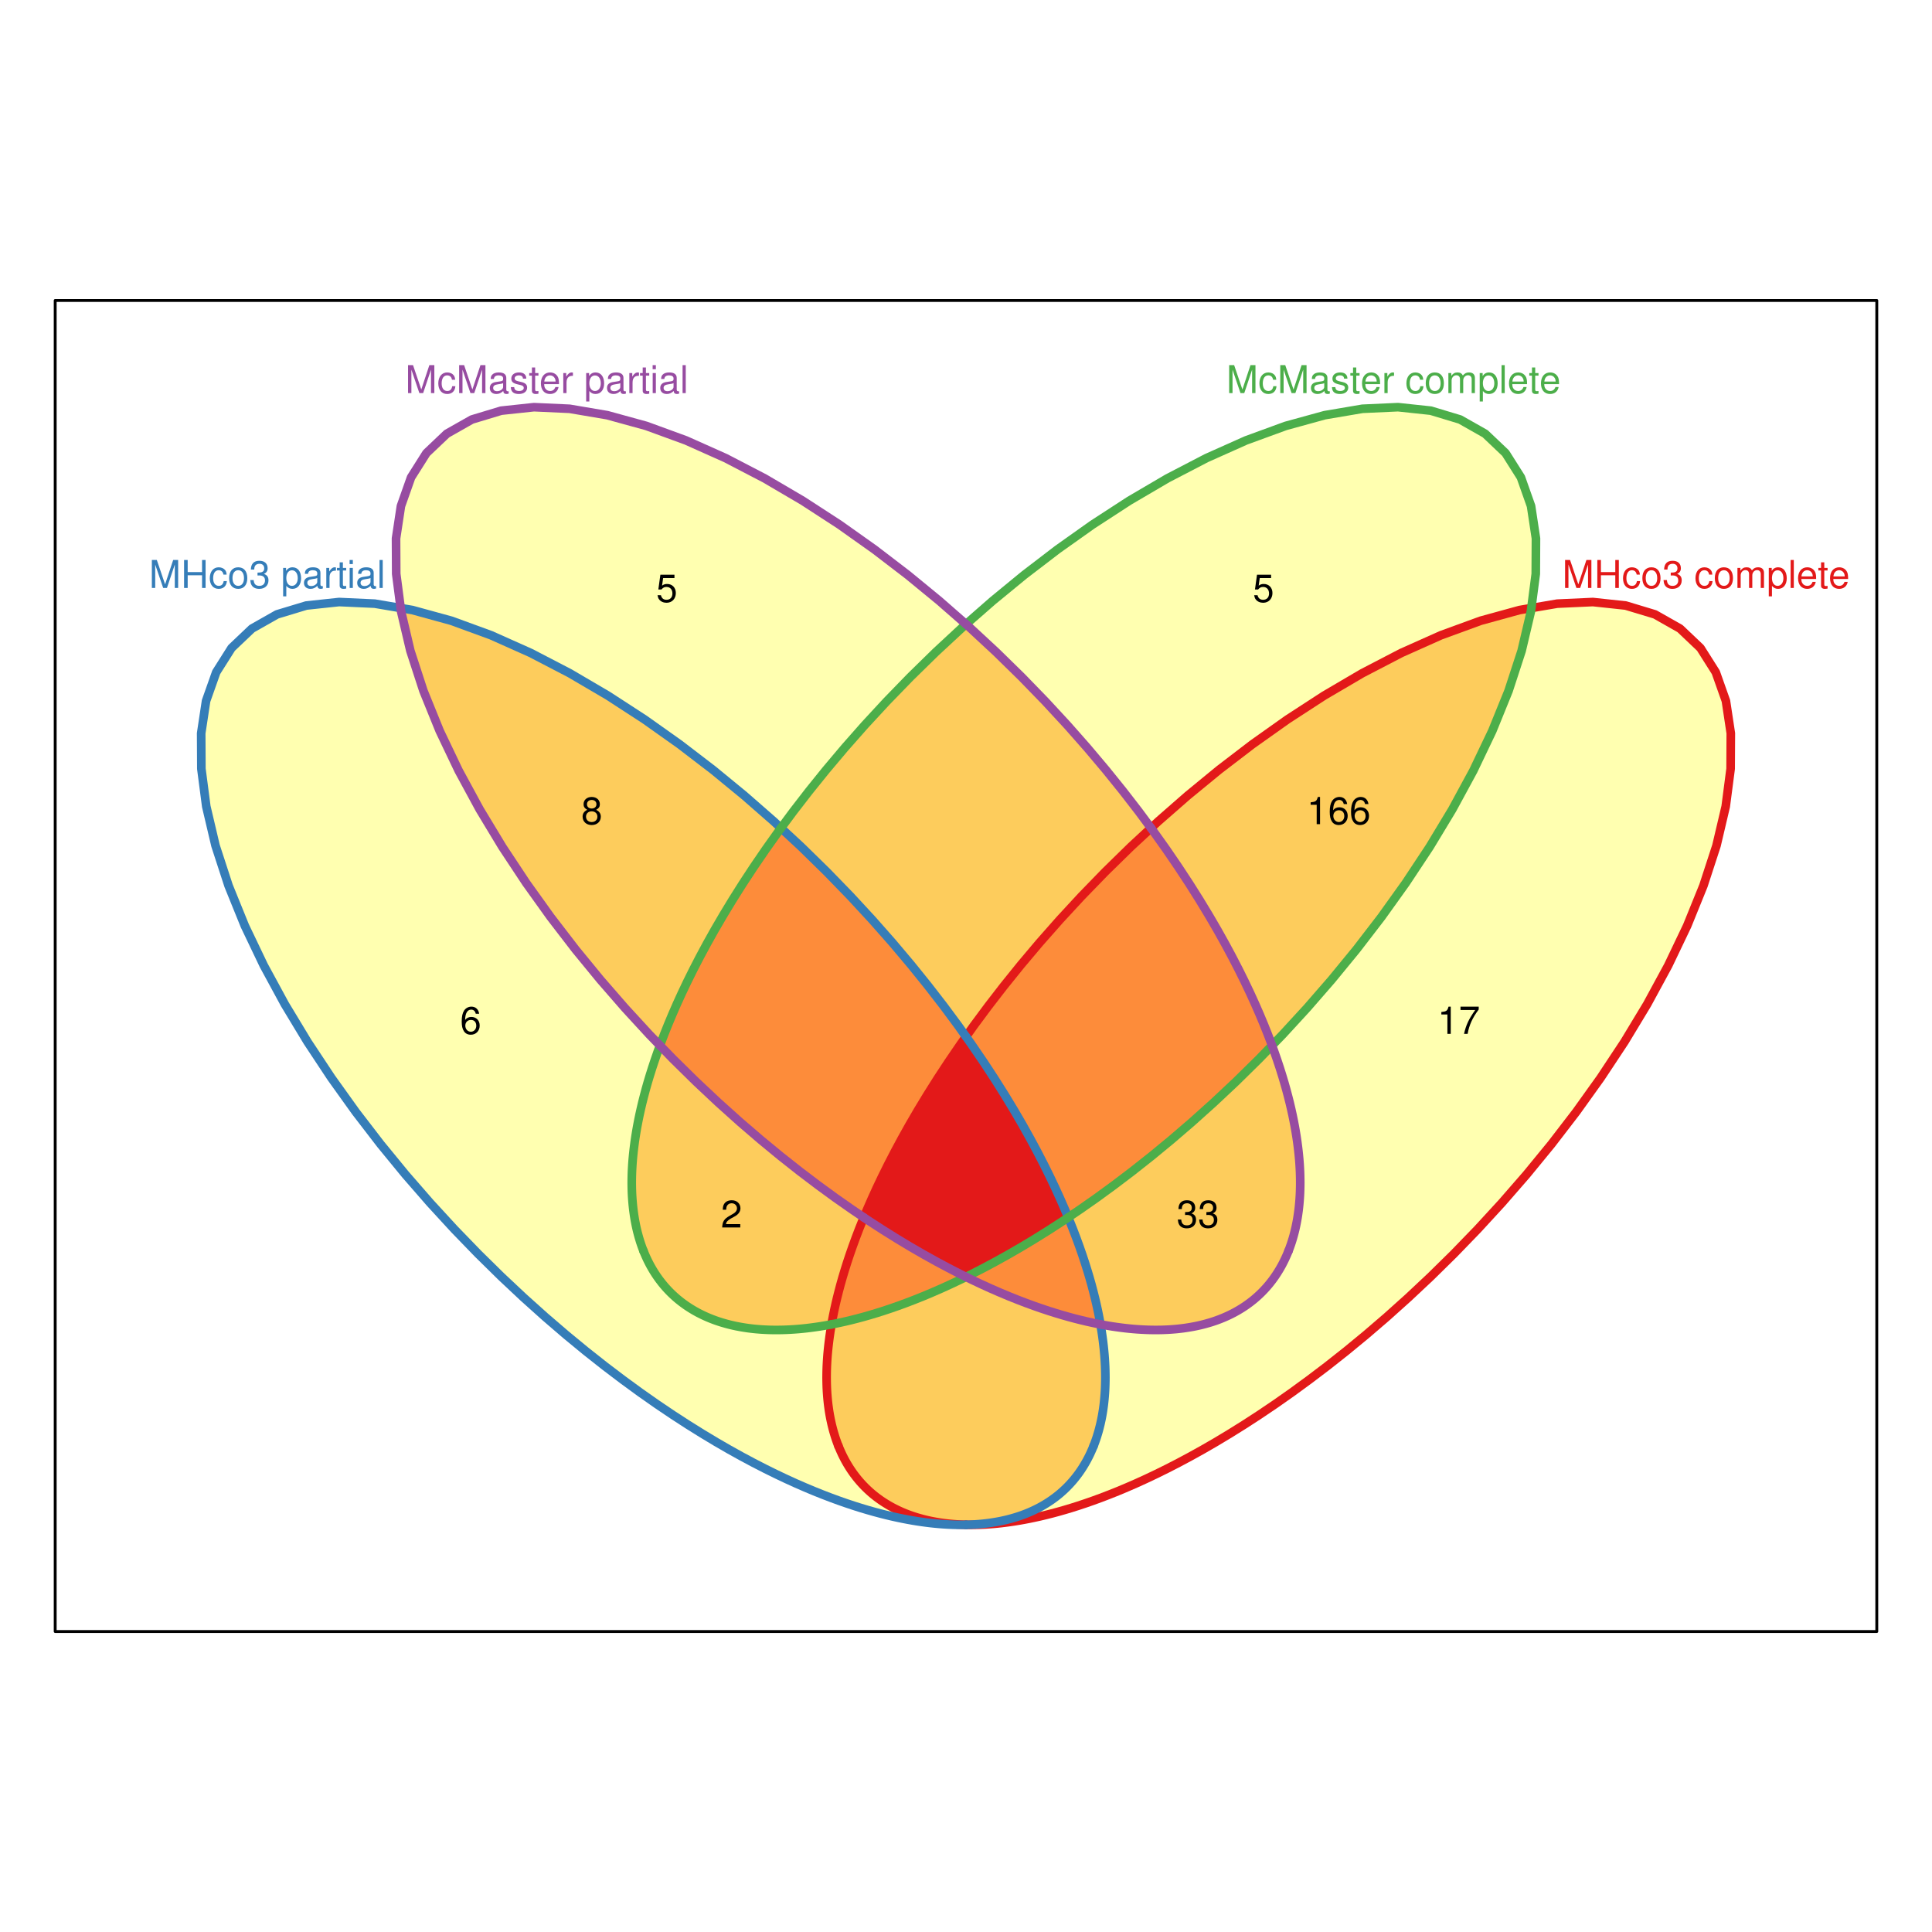<?xml version="1.0" encoding="UTF-8" standalone="no"?>
<svg
   xmlns:dc="http://purl.org/dc/elements/1.1/"
   xmlns:cc="http://creativecommons.org/ns#"
   xmlns:rdf="http://www.w3.org/1999/02/22-rdf-syntax-ns#"
   xmlns:svg="http://www.w3.org/2000/svg"
   xmlns="http://www.w3.org/2000/svg"
   xmlns:xlink="http://www.w3.org/1999/xlink"
   xmlns:sodipodi="http://sodipodi.sourceforge.net/DTD/sodipodi-0.dtd"
   xmlns:inkscape="http://www.inkscape.org/namespaces/inkscape"
   width="504pt"
   height="504pt"
   viewBox="0 0 504 504"
   version="1.1"
   id="svg2"
   inkscape:version="0.48.4 r9939"
   sodipodi:docname="mhco3_vs_mcmaster_cegs.svg">
  <sodipodi:namedview
     pagecolor="#ffffff"
     bordercolor="#666666"
     borderopacity="1"
     objecttolerance="10"
     gridtolerance="10"
     guidetolerance="10"
     inkscape:pageopacity="0"
     inkscape:pageshadow="2"
     inkscape:window-width="1916"
     inkscape:window-height="1005"
     id="namedview369"
     showgrid="false"
     inkscape:zoom="1.4984127"
     inkscape:cx="516.07001"
     inkscape:cy="362.20946"
     inkscape:window-x="0"
     inkscape:window-y="54"
     inkscape:window-maximized="0"
     inkscape:current-layer="svg2" />
  <defs
     id="defs4">
    <g
       id="g6">
      <symbol
         overflow="visible"
         id="glyph0-0">
        <path
           style="stroke:none;"
           d="M 4.688 0 L 6.734 -6.109 L 6.734 0 L 7.609 0 L 7.609 -7.297 L 6.312 -7.297 L 4.203 -0.938 L 2.047 -7.297 L 0.75 -7.297 L 0.75 0 L 1.625 0 L 1.625 -6.109 L 3.703 0 Z M 4.688 0 "
           id="path9" />
      </symbol>
      <symbol
         overflow="visible"
         id="glyph0-1">
        <path
           style="stroke:none;"
           d="M 5.516 -3.312 L 5.516 0 L 6.438 0 L 6.438 -7.297 L 5.516 -7.297 L 5.516 -4.141 L 1.766 -4.141 L 1.766 -7.297 L 0.828 -7.297 L 0.828 0 L 1.766 0 L 1.766 -3.312 Z M 5.516 -3.312 "
           id="path12" />
      </symbol>
      <symbol
         overflow="visible"
         id="glyph0-2">
        <path
           style="stroke:none;"
           d="M 4.703 -3.484 C 4.672 -3.984 4.562 -4.312 4.359 -4.609 C 4 -5.094 3.375 -5.391 2.641 -5.391 C 1.234 -5.391 0.312 -4.266 0.312 -2.531 C 0.312 -0.844 1.203 0.234 2.625 0.234 C 3.875 0.234 4.672 -0.516 4.766 -1.797 L 3.938 -1.797 C 3.797 -0.953 3.359 -0.547 2.656 -0.547 C 1.734 -0.547 1.188 -1.297 1.188 -2.531 C 1.188 -3.844 1.719 -4.625 2.625 -4.625 C 3.328 -4.625 3.766 -4.203 3.875 -3.484 Z M 4.703 -3.484 "
           id="path15" />
      </symbol>
      <symbol
         overflow="visible"
         id="glyph0-3">
        <path
           style="stroke:none;"
           d="M 2.719 -5.391 C 1.25 -5.391 0.359 -4.344 0.359 -2.578 C 0.359 -0.812 1.234 0.234 2.734 0.234 C 4.203 0.234 5.094 -0.812 5.094 -2.547 C 5.094 -4.344 4.234 -5.391 2.719 -5.391 Z M 2.734 -4.625 C 3.672 -4.625 4.234 -3.844 4.234 -2.547 C 4.234 -1.312 3.656 -0.547 2.734 -0.547 C 1.797 -0.547 1.234 -1.312 1.234 -2.578 C 1.234 -3.844 1.797 -4.625 2.734 -4.625 Z M 2.734 -4.625 "
           id="path18" />
      </symbol>
      <symbol
         overflow="visible"
         id="glyph0-4">
        <path
           style="stroke:none;"
           d="M 2.203 -3.25 L 2.312 -3.25 L 2.688 -3.266 C 3.656 -3.266 4.156 -2.812 4.156 -1.969 C 4.156 -1.078 3.609 -0.547 2.688 -0.547 C 1.734 -0.547 1.266 -1.031 1.203 -2.062 L 0.312 -2.062 C 0.359 -1.484 0.453 -1.125 0.625 -0.797 C 0.984 -0.125 1.688 0.234 2.656 0.234 C 4.125 0.234 5.062 -0.641 5.062 -1.984 C 5.062 -2.875 4.703 -3.375 3.859 -3.672 C 4.516 -3.938 4.844 -4.438 4.844 -5.141 C 4.844 -6.359 4.047 -7.094 2.688 -7.094 C 1.266 -7.094 0.5 -6.312 0.469 -4.797 L 1.344 -4.797 C 1.359 -5.234 1.406 -5.469 1.516 -5.688 C 1.703 -6.078 2.156 -6.312 2.703 -6.312 C 3.484 -6.312 3.953 -5.859 3.953 -5.109 C 3.953 -4.609 3.766 -4.312 3.375 -4.156 C 3.141 -4.047 2.828 -4.016 2.203 -4 Z M 2.203 -3.25 "
           id="path21" />
      </symbol>
      <symbol
         overflow="visible"
         id="glyph0-5">
        <path
           style="stroke:none;"
           d=""
           id="path24" />
      </symbol>
      <symbol
         overflow="visible"
         id="glyph0-6">
        <path
           style="stroke:none;"
           d="M 0.703 -5.234 L 0.703 0 L 1.547 0 L 1.547 -3.297 C 1.547 -4.047 2.094 -4.656 2.766 -4.656 C 3.391 -4.656 3.734 -4.281 3.734 -3.609 L 3.734 0 L 4.578 0 L 4.578 -3.297 C 4.578 -4.047 5.125 -4.656 5.812 -4.656 C 6.422 -4.656 6.781 -4.266 6.781 -3.609 L 6.781 0 L 7.625 0 L 7.625 -3.938 C 7.625 -4.875 7.078 -5.391 6.094 -5.391 C 5.406 -5.391 4.984 -5.188 4.484 -4.594 C 4.188 -5.156 3.766 -5.391 3.078 -5.391 C 2.375 -5.391 1.922 -5.125 1.469 -4.5 L 1.469 -5.234 Z M 0.703 -5.234 "
           id="path27" />
      </symbol>
      <symbol
         overflow="visible"
         id="glyph0-7">
        <path
           style="stroke:none;"
           d="M 0.547 2.188 L 1.375 2.188 L 1.375 -0.547 C 1.812 -0.016 2.312 0.234 2.984 0.234 C 4.344 0.234 5.234 -0.859 5.234 -2.531 C 5.234 -4.297 4.375 -5.391 2.984 -5.391 C 2.266 -5.391 1.703 -5.062 1.312 -4.453 L 1.312 -5.234 L 0.547 -5.234 Z M 2.844 -4.609 C 3.766 -4.609 4.359 -3.797 4.359 -2.547 C 4.359 -1.359 3.75 -0.547 2.844 -0.547 C 1.953 -0.547 1.375 -1.344 1.375 -2.578 C 1.375 -3.812 1.953 -4.609 2.844 -4.609 Z M 2.844 -4.609 "
           id="path30" />
      </symbol>
      <symbol
         overflow="visible"
         id="glyph0-8">
        <path
           style="stroke:none;"
           d="M 1.516 -7.297 L 0.688 -7.297 L 0.688 0 L 1.516 0 Z M 1.516 -7.297 "
           id="path33" />
      </symbol>
      <symbol
         overflow="visible"
         id="glyph0-9">
        <path
           style="stroke:none;"
           d="M 5.125 -2.344 C 5.125 -3.141 5.062 -3.625 4.922 -4.016 C 4.578 -4.875 3.781 -5.391 2.797 -5.391 C 1.344 -5.391 0.406 -4.266 0.406 -2.547 C 0.406 -0.828 1.312 0.234 2.781 0.234 C 3.984 0.234 4.812 -0.453 5.016 -1.594 L 4.188 -1.594 C 3.953 -0.906 3.484 -0.547 2.812 -0.547 C 2.281 -0.547 1.828 -0.781 1.547 -1.219 C 1.344 -1.516 1.281 -1.812 1.266 -2.344 Z M 1.297 -3.016 C 1.359 -3.984 1.953 -4.625 2.797 -4.625 C 3.609 -4.625 4.234 -3.938 4.234 -3.078 C 4.234 -3.062 4.234 -3.047 4.234 -3.016 Z M 1.297 -3.016 "
           id="path36" />
      </symbol>
      <symbol
         overflow="visible"
         id="glyph0-10">
        <path
           style="stroke:none;"
           d="M 2.547 -5.234 L 1.688 -5.234 L 1.688 -6.688 L 0.844 -6.688 L 0.844 -5.234 L 0.141 -5.234 L 0.141 -4.562 L 0.844 -4.562 L 0.844 -0.594 C 0.844 -0.062 1.203 0.234 1.859 0.234 C 2.062 0.234 2.266 0.203 2.547 0.156 L 2.547 -0.547 C 2.438 -0.516 2.297 -0.5 2.141 -0.5 C 1.781 -0.5 1.688 -0.594 1.688 -0.969 L 1.688 -4.562 L 2.547 -4.562 Z M 2.547 -5.234 "
           id="path39" />
      </symbol>
      <symbol
         overflow="visible"
         id="glyph0-11">
        <path
           style="stroke:none;"
           d="M 5.344 -0.484 C 5.266 -0.469 5.219 -0.469 5.172 -0.469 C 4.875 -0.469 4.719 -0.625 4.719 -0.875 L 4.719 -3.953 C 4.719 -4.891 4.047 -5.391 2.75 -5.391 C 1.984 -5.391 1.359 -5.172 1.016 -4.781 C 0.766 -4.516 0.672 -4.203 0.656 -3.688 L 1.484 -3.688 C 1.562 -4.328 1.938 -4.625 2.719 -4.625 C 3.469 -4.625 3.891 -4.344 3.891 -3.844 L 3.891 -3.625 C 3.891 -3.266 3.688 -3.125 3.016 -3.047 C 1.844 -2.891 1.656 -2.844 1.344 -2.719 C 0.734 -2.469 0.422 -2 0.422 -1.312 C 0.422 -0.375 1.078 0.234 2.141 0.234 C 2.797 0.234 3.328 0 3.922 -0.547 C 3.984 -0.016 4.234 0.234 4.781 0.234 C 4.953 0.234 5.078 0.203 5.344 0.141 Z M 3.891 -1.656 C 3.891 -1.375 3.812 -1.203 3.562 -0.969 C 3.219 -0.656 2.812 -0.5 2.312 -0.5 C 1.672 -0.5 1.297 -0.812 1.297 -1.344 C 1.297 -1.891 1.656 -2.172 2.547 -2.297 C 3.438 -2.422 3.609 -2.453 3.891 -2.594 Z M 3.891 -1.656 "
           id="path42" />
      </symbol>
      <symbol
         overflow="visible"
         id="glyph0-12">
        <path
           style="stroke:none;"
           d="M 0.688 -5.234 L 0.688 0 L 1.531 0 L 1.531 -2.719 C 1.531 -3.469 1.719 -3.953 2.125 -4.25 C 2.375 -4.438 2.625 -4.5 3.203 -4.516 L 3.203 -5.359 C 3.062 -5.375 3 -5.391 2.891 -5.391 C 2.344 -5.391 1.938 -5.062 1.453 -4.297 L 1.453 -5.234 Z M 0.688 -5.234 "
           id="path45" />
      </symbol>
      <symbol
         overflow="visible"
         id="glyph0-13">
        <path
           style="stroke:none;"
           d="M 1.5 -5.234 L 0.672 -5.234 L 0.672 0 L 1.5 0 Z M 1.5 -7.297 L 0.656 -7.297 L 0.656 -6.234 L 1.5 -6.234 Z M 1.5 -7.297 "
           id="path48" />
      </symbol>
      <symbol
         overflow="visible"
         id="glyph0-14">
        <path
           style="stroke:none;"
           d="M 4.375 -3.781 C 4.375 -4.812 3.688 -5.391 2.484 -5.391 C 1.266 -5.391 0.469 -4.766 0.469 -3.797 C 0.469 -2.969 0.891 -2.578 2.125 -2.281 L 2.906 -2.094 C 3.484 -1.953 3.719 -1.734 3.719 -1.359 C 3.719 -0.875 3.234 -0.547 2.5 -0.547 C 2.047 -0.547 1.672 -0.672 1.453 -0.891 C 1.328 -1.047 1.266 -1.188 1.219 -1.562 L 0.344 -1.562 C 0.375 -0.344 1.062 0.234 2.438 0.234 C 3.75 0.234 4.594 -0.422 4.594 -1.438 C 4.594 -2.203 4.156 -2.641 3.109 -2.891 L 2.312 -3.078 C 1.625 -3.234 1.344 -3.453 1.344 -3.828 C 1.344 -4.312 1.766 -4.625 2.453 -4.625 C 3.125 -4.625 3.484 -4.328 3.5 -3.781 Z M 4.375 -3.781 "
           id="path51" />
      </symbol>
      <symbol
         overflow="visible"
         id="glyph0-15">
        <path
           style="stroke:none;"
           d="M 4.766 -7.094 L 1.094 -7.094 L 0.562 -3.234 L 1.375 -3.234 C 1.797 -3.719 2.125 -3.891 2.688 -3.891 C 3.625 -3.891 4.234 -3.234 4.234 -2.188 C 4.234 -1.172 3.641 -0.547 2.688 -0.547 C 1.906 -0.547 1.438 -0.938 1.234 -1.734 L 0.344 -1.734 C 0.469 -1.156 0.562 -0.875 0.781 -0.625 C 1.188 -0.078 1.906 0.234 2.703 0.234 C 4.125 0.234 5.125 -0.812 5.125 -2.312 C 5.125 -3.703 4.203 -4.672 2.844 -4.672 C 2.344 -4.672 1.938 -4.547 1.531 -4.234 L 1.812 -6.219 L 4.766 -6.219 Z M 4.766 -7.094 "
           id="path54" />
      </symbol>
      <symbol
         overflow="visible"
         id="glyph0-16">
        <path
           style="stroke:none;"
           d="M 2.75 -7.094 C 2.094 -7.094 1.484 -6.797 1.125 -6.312 C 0.656 -5.688 0.438 -4.734 0.438 -3.438 C 0.438 -1.047 1.234 0.234 2.75 0.234 C 4.25 0.234 5.062 -1.047 5.062 -3.375 C 5.062 -4.75 4.844 -5.672 4.375 -6.312 C 4.016 -6.812 3.422 -7.094 2.75 -7.094 Z M 2.75 -6.312 C 3.703 -6.312 4.172 -5.344 4.172 -3.453 C 4.172 -1.438 3.703 -0.5 2.734 -0.5 C 1.797 -0.5 1.328 -1.484 1.328 -3.422 C 1.328 -5.359 1.797 -6.312 2.75 -6.312 Z M 2.75 -6.312 "
           id="path57" />
      </symbol>
      <symbol
         overflow="visible"
         id="glyph0-17">
        <path
           style="stroke:none;"
           d="M 4.984 -5.234 C 4.812 -6.406 4.047 -7.094 2.969 -7.094 C 2.188 -7.094 1.484 -6.703 1.062 -6.078 C 0.625 -5.391 0.438 -4.516 0.438 -3.234 C 0.438 -2.047 0.609 -1.281 1.031 -0.656 C 1.406 -0.078 2.031 0.234 2.812 0.234 C 4.156 0.234 5.125 -0.766 5.125 -2.156 C 5.125 -3.484 4.234 -4.406 2.953 -4.406 C 2.266 -4.406 1.703 -4.141 1.328 -3.625 C 1.344 -5.344 1.906 -6.312 2.906 -6.312 C 3.531 -6.312 3.953 -5.922 4.094 -5.234 Z M 2.844 -3.625 C 3.703 -3.625 4.234 -3.047 4.234 -2.094 C 4.234 -1.203 3.625 -0.547 2.812 -0.547 C 2 -0.547 1.375 -1.234 1.375 -2.141 C 1.375 -3.016 1.984 -3.625 2.844 -3.625 Z M 2.844 -3.625 "
           id="path60" />
      </symbol>
      <symbol
         overflow="visible"
         id="glyph0-18">
        <path
           style="stroke:none;"
           d="M 3.906 -3.734 C 4.641 -4.172 4.875 -4.531 4.875 -5.203 C 4.875 -6.312 4.016 -7.094 2.75 -7.094 C 1.5 -7.094 0.625 -6.312 0.625 -5.203 C 0.625 -4.547 0.859 -4.188 1.578 -3.734 C 0.766 -3.344 0.375 -2.75 0.375 -1.969 C 0.375 -0.672 1.344 0.234 2.75 0.234 C 4.156 0.234 5.125 -0.672 5.125 -1.953 C 5.125 -2.75 4.734 -3.344 3.906 -3.734 Z M 2.75 -6.312 C 3.5 -6.312 3.984 -5.875 3.984 -5.188 C 3.984 -4.516 3.484 -4.078 2.75 -4.078 C 2.016 -4.078 1.516 -4.516 1.516 -5.188 C 1.516 -5.875 2.016 -6.312 2.75 -6.312 Z M 2.75 -3.344 C 3.625 -3.344 4.234 -2.781 4.234 -1.953 C 4.234 -1.109 3.625 -0.547 2.734 -0.547 C 1.875 -0.547 1.266 -1.125 1.266 -1.953 C 1.266 -2.781 1.875 -3.344 2.75 -3.344 Z M 2.75 -3.344 "
           id="path63" />
      </symbol>
      <symbol
         overflow="visible"
         id="glyph0-19">
        <path
           style="stroke:none;"
           d="M 5.062 -0.875 L 1.328 -0.875 C 1.422 -1.453 1.734 -1.812 2.609 -2.328 L 3.609 -2.875 C 4.594 -3.406 5.109 -4.141 5.109 -5.016 C 5.109 -5.594 4.875 -6.156 4.453 -6.531 C 4.031 -6.906 3.516 -7.094 2.844 -7.094 C 1.938 -7.094 1.266 -6.766 0.875 -6.172 C 0.625 -5.797 0.516 -5.344 0.5 -4.625 L 1.375 -4.625 C 1.406 -5.109 1.469 -5.406 1.594 -5.625 C 1.812 -6.062 2.281 -6.312 2.812 -6.312 C 3.609 -6.312 4.203 -5.75 4.203 -4.984 C 4.203 -4.438 3.875 -3.953 3.25 -3.594 L 2.328 -3.062 C 0.844 -2.234 0.422 -1.562 0.344 0 L 5.062 0 Z M 5.062 -0.875 "
           id="path66" />
      </symbol>
      <symbol
         overflow="visible"
         id="glyph0-20">
        <path
           style="stroke:none;"
           d="M 2.594 -5.047 L 2.594 0 L 3.469 0 L 3.469 -7.094 L 2.891 -7.094 C 2.578 -6 2.375 -5.844 1.016 -5.688 L 1.016 -5.047 Z M 2.594 -5.047 "
           id="path69" />
      </symbol>
      <symbol
         overflow="visible"
         id="glyph0-21">
        <path
           style="stroke:none;"
           d="M 5.203 -7.094 L 0.453 -7.094 L 0.453 -6.219 L 4.297 -6.219 C 2.594 -3.812 1.906 -2.328 1.375 0 L 2.312 0 C 2.703 -2.266 3.594 -4.219 5.203 -6.344 Z M 5.203 -7.094 "
           id="path72" />
      </symbol>
    </g>
  </defs>
  <rect
     id="rect75"
     style="fill:#ffffff;fill-opacity:1;stroke:none"
     height="504"
     width="504"
     y="0"
     x="0" />
  <path
     inkscape:connector-curvature="0"
     id="path77"
     d="m 14.398,425.613 475.199,0 0,-347.223 -475.199,0 z m 0,0"
     style="fill:#ffffff;fill-opacity:1;fill-rule:nonzero;stroke:#000000;stroke-width:0.75;stroke-linecap:round;stroke-linejoin:round;stroke-miterlimit:10;stroke-opacity:1" />
  <path
     inkscape:connector-curvature="0"
     id="path79"
     d="m 331.836,272.738 -0.242,-0.66 -0.906,-2.371 -0.992,-2.477 -1.086,-2.598 -1.188,-2.719 -1.301,-2.852 -1.422,-2.988 -1.555,-3.137 -1.699,-3.289 -1.859,-3.457 -2.027,-3.625 -2.219,-3.805 -2.422,-3.996 -2.645,-4.195 -2.891,-4.402 -3.152,-4.613 -3.441,-4.836 -0.523,-0.707 -5.281,4.898 -6.66,6.52 -6.172,6.359 -5.707,6.176 -5.262,5.965 -4.844,5.746 -4.453,5.523 -4.09,5.289 -3.754,5.062 -2.043,2.871 1.398,1.965 3.152,4.613 2.891,4.402 2.645,4.195 2.422,3.996 2.219,3.805 2.027,3.625 1.859,3.457 1.699,3.289 1.555,3.137 1.422,2.988 1.301,2.852 1.188,2.719 0.891,2.129 3.105,-2.098 4.332,-3.035 4.535,-3.312 4.754,-3.605 4.969,-3.926 5.188,-4.273 5.406,-4.645 5.621,-5.047 5.828,-5.469 6.02,-5.922 z m 0,0"
     style="fill:#fd8c3a;fill-opacity:1;fill-rule:nonzero;stroke:none" />
  <path
     inkscape:connector-curvature="0"
     id="path81"
     d="m 331.836,272.738 2.781,-2.871 6.332,-6.891 6.434,-7.398 6.488,-7.91 6.477,-8.422 6.387,-8.918 6.207,-9.379 5.91,-9.785 5.496,-10.125 4.945,-10.359 4.25,-10.473 3.402,-10.438 2.41,-10.23 0.121,-0.918 -3.062,0.52 -10.176,2.797 -10.344,3.781 -10.336,4.617 -10.195,5.297 -9.934,5.828 -9.578,6.223 -9.156,6.496 -8.684,6.652 -8.188,6.723 -7.676,6.711 -1.883,1.746 0.523,0.707 3.441,4.836 3.152,4.613 2.891,4.402 2.645,4.195 2.422,3.996 2.219,3.805 2.027,3.625 1.859,3.457 1.699,3.289 1.555,3.137 1.422,2.988 1.301,2.852 1.188,2.719 1.086,2.598 0.992,2.477 0.906,2.371 z m 0,0"
     style="fill:#fdcc5c;fill-opacity:1;fill-rule:nonzero;stroke:none" />
  <path
     inkscape:connector-curvature="0"
     id="path83"
     d="m 300.266,216.012 -3.23,-4.355 -4.09,-5.289 -4.453,-5.523 -4.844,-5.746 -5.262,-5.969 -5.707,-6.172 -6.172,-6.359 -6.66,-6.52 -7.164,-6.645 -0.684,-0.598 -0.684,0.598 -7.164,6.645 -6.66,6.52 -6.172,6.359 -5.707,6.172 -5.262,5.969 -4.844,5.746 -4.453,5.523 -4.09,5.289 -3.23,4.355 5.281,4.898 6.66,6.52 6.172,6.359 5.707,6.176 5.262,5.965 4.844,5.746 4.453,5.523 4.09,5.289 3.754,5.062 2.043,2.871 2.043,-2.871 3.754,-5.062 4.09,-5.289 4.453,-5.523 4.844,-5.746 5.262,-5.965 5.707,-6.176 6.172,-6.359 6.66,-6.52 z m 0,0"
     style="fill:#fdcc5c;fill-opacity:1;fill-rule:nonzero;stroke:none" />
  <path
     inkscape:connector-curvature="0"
     id="path85"
     d="m 300.266,216.012 1.883,-1.746 7.676,-6.711 8.188,-6.723 8.684,-6.652 9.156,-6.496 9.578,-6.223 9.934,-5.828 10.195,-5.297 10.336,-4.617 10.344,-3.781 10.176,-2.797 3.062,-0.52 1.16,-8.918 0.047,-9.242 -1.277,-8.449 -2.645,-7.477 -4.004,-6.332 -5.324,-5.059 -6.543,-3.707 -7.633,-2.305 -8.555,-0.914 -9.289,0.422 -9.832,1.668 -10.176,2.797 -10.344,3.781 -10.336,4.617 -10.195,5.297 -9.934,5.828 -9.578,6.223 -9.156,6.496 -8.684,6.652 -8.188,6.723 -6.992,6.113 0.684,0.598 7.164,6.645 6.66,6.52 6.172,6.359 5.707,6.172 5.262,5.969 4.844,5.746 4.453,5.523 4.09,5.289 z m 0,0"
     style="fill:#ffffb0;fill-opacity:1;fill-rule:nonzero;stroke:none" />
  <path
     inkscape:connector-curvature="0"
     id="path87"
     d="m 252,162.836 -6.992,-6.113 -8.188,-6.723 -8.684,-6.652 -9.156,-6.496 -9.578,-6.223 -9.934,-5.828 -10.195,-5.297 -10.336,-4.617 -10.344,-3.781 -10.176,-2.797 -9.832,-1.668 -9.289,-0.422 -8.555,0.914 -7.633,2.305 -6.543,3.707 -5.324,5.059 -4.004,6.332 -2.645,7.477 -1.277,8.449 0.047,9.242 1.16,8.918 3.062,0.52 10.176,2.797 10.344,3.781 10.336,4.617 10.195,5.297 9.934,5.828 9.578,6.223 9.156,6.496 8.684,6.652 8.188,6.723 7.676,6.711 1.883,1.746 3.23,-4.355 4.09,-5.289 4.453,-5.523 4.844,-5.746 5.262,-5.969 5.707,-6.172 6.172,-6.359 6.66,-6.52 7.164,-6.645 z m 0,0"
     style="fill:#ffffb0;fill-opacity:1;fill-rule:nonzero;stroke:none" />
  <path
     inkscape:connector-curvature="0"
     id="path89"
     d="m 104.523,158.621 0.121,0.918 2.41,10.23 3.402,10.438 4.25,10.473 4.945,10.359 5.496,10.125 5.91,9.785 6.207,9.379 6.387,8.918 6.477,8.422 6.488,7.91 6.434,7.398 6.332,6.891 2.781,2.871 0.242,-0.66 0.906,-2.371 0.992,-2.477 1.086,-2.598 1.188,-2.719 1.301,-2.852 1.422,-2.988 1.555,-3.137 1.699,-3.289 1.859,-3.457 2.027,-3.625 2.219,-3.805 2.422,-3.996 2.645,-4.195 2.891,-4.402 3.152,-4.613 3.441,-4.836 0.523,-0.707 -1.883,-1.746 -7.676,-6.711 -8.188,-6.723 -8.684,-6.652 -9.156,-6.496 -9.578,-6.223 -9.934,-5.828 -10.195,-5.297 -10.336,-4.617 -10.344,-3.781 -10.176,-2.797 z m 0,0"
     style="fill:#fdcc5c;fill-opacity:1;fill-rule:nonzero;stroke:none" />
  <path
     inkscape:connector-curvature="0"
     id="path91"
     d="m 104.523,158.621 -6.77,-1.148 -9.289,-0.422 -8.555,0.914 -7.633,2.305 -6.543,3.707 -5.324,5.059 -4.004,6.332 -2.645,7.477 -1.277,8.449 0.047,9.242 1.281,9.836 2.41,10.23 3.402,10.438 4.246,10.473 4.949,10.359 5.496,10.125 5.91,9.785 6.207,9.379 6.387,8.918 6.477,8.422 6.484,7.91 6.438,7.398 6.332,6.891 6.191,6.395 6.02,5.922 5.828,5.469 5.621,5.047 5.406,4.645 5.188,4.273 4.969,3.926 4.754,3.605 4.535,3.312 4.332,3.039 4.133,2.785 3.938,2.555 3.758,2.344 3.578,2.152 3.41,1.969 3.254,1.809 3.102,1.656 2.957,1.52 2.824,1.395 2.695,1.277 2.57,1.172 2.461,1.07 2.348,0.984 2.25,0.898 2.152,0.824 2.059,0.754 1.977,0.688 1.891,0.629 1.816,0.574 1.742,0.52 1.676,0.477 1.605,0.43 1.547,0.391 1.492,0.355 1.43,0.316 1.383,0.289 1.332,0.254 1.281,0.23 1.238,0.203 1.195,0.176 1.156,0.156 1.117,0.137 1.078,0.113 1.047,0.098 1.012,0.078 0.98,0.062 0.949,0.047 0.922,0.035 0.895,0.019 0.867,0.008 0.84,0 0.648,-0.012 -0.172,-0.004 -0.793,-0.027 -0.773,-0.035 -0.754,-0.043 -0.73,-0.055 -0.715,-0.059 -0.695,-0.07 -0.676,-0.078 -0.66,-0.082 -0.645,-0.094 -0.625,-0.098 -0.613,-0.102 -0.598,-0.109 -0.586,-0.113 -0.57,-0.121 -0.559,-0.125 -0.547,-0.129 -0.535,-0.137 -0.52,-0.141 -0.512,-0.145 -0.504,-0.145 -0.488,-0.152 -0.48,-0.156 -0.473,-0.16 -0.461,-0.164 -0.453,-0.168 -0.445,-0.172 -0.438,-0.176 -0.426,-0.176 -0.422,-0.184 -0.414,-0.184 -0.406,-0.188 -0.398,-0.191 -0.391,-0.195 -0.383,-0.195 -0.379,-0.199 -0.375,-0.207 -0.367,-0.203 -0.359,-0.211 -0.355,-0.215 -0.352,-0.215 -0.344,-0.219 -0.336,-0.219 -0.336,-0.227 -0.328,-0.227 -0.324,-0.234 -0.32,-0.23 -0.316,-0.238 -0.312,-0.242 -0.305,-0.242 -0.305,-0.246 -0.297,-0.25 -0.293,-0.254 -0.293,-0.258 -0.57,-0.523 -0.555,-0.539 -0.539,-0.555 -0.266,-0.281 -0.523,-0.578 -0.508,-0.594 -0.25,-0.305 -0.246,-0.309 -0.242,-0.312 -0.242,-0.316 -0.238,-0.32 -0.234,-0.328 -0.23,-0.332 -0.23,-0.336 -0.227,-0.344 -0.223,-0.348 -0.219,-0.355 -0.219,-0.359 -0.215,-0.367 -0.211,-0.371 -0.211,-0.379 -0.203,-0.387 -0.203,-0.391 -0.199,-0.398 -0.199,-0.406 -0.191,-0.418 -0.191,-0.422 -0.188,-0.43 -0.184,-0.438 -0.184,-0.449 -0.176,-0.453 -0.176,-0.469 -0.168,-0.473 -0.168,-0.484 -0.164,-0.496 -0.156,-0.508 -0.156,-0.516 -0.152,-0.531 -0.145,-0.539 -0.141,-0.555 -0.141,-0.566 -0.129,-0.578 -0.129,-0.594 -0.121,-0.609 -0.117,-0.625 -0.109,-0.637 -0.105,-0.656 -0.094,-0.672 -0.094,-0.691 -0.082,-0.711 -0.074,-0.727 -0.066,-0.75 -0.059,-0.77 -0.051,-0.793 -0.039,-0.816 -0.027,-0.84 -0.019,-0.863 -0.008,-0.891 0.008,-0.922 0.019,-0.945 0.031,-0.98 0.051,-1.012 0.062,-1.043 0.082,-1.082 0.102,-1.117 0.121,-1.156 0.141,-1.195 0.164,-1.242 0.188,-1.285 0.215,-1.332 0.098,-0.559 -0.523,0.098 -1.281,0.23 -1.238,0.203 -1.195,0.176 -1.156,0.156 -1.117,0.137 -1.078,0.113 -1.047,0.098 -1.012,0.078 -0.98,0.062 -0.949,0.047 -0.922,0.035 -0.895,0.019 -0.867,0.008 -0.84,-0.004 -0.82,-0.012 -0.793,-0.027 -0.773,-0.035 -0.754,-0.043 -0.73,-0.055 -0.715,-0.059 -0.695,-0.07 -0.676,-0.078 -0.66,-0.082 -0.645,-0.094 -0.625,-0.098 -0.613,-0.102 -0.598,-0.109 -0.586,-0.113 -0.57,-0.121 -0.559,-0.125 -0.547,-0.129 -0.535,-0.137 -0.523,-0.141 -0.508,-0.145 -0.504,-0.145 -0.488,-0.152 -0.48,-0.156 -0.473,-0.16 -0.461,-0.164 -0.453,-0.168 -0.445,-0.172 -0.438,-0.176 -0.426,-0.176 -0.422,-0.184 -0.414,-0.184 -0.406,-0.188 -0.398,-0.191 -0.391,-0.195 -0.387,-0.195 -0.379,-0.199 -0.371,-0.207 -0.367,-0.203 -0.359,-0.211 -0.355,-0.215 -0.352,-0.215 -0.344,-0.219 -0.34,-0.223 -0.332,-0.223 -0.328,-0.227 -0.324,-0.234 -0.32,-0.234 -0.316,-0.234 -0.312,-0.242 -0.305,-0.242 -0.305,-0.246 -0.297,-0.25 -0.293,-0.254 -0.293,-0.258 -0.57,-0.523 -0.555,-0.539 -0.273,-0.277 -0.266,-0.277 -0.266,-0.281 -0.266,-0.289 -0.258,-0.289 -0.508,-0.594 -0.25,-0.305 -0.246,-0.309 -0.242,-0.312 -0.242,-0.316 -0.238,-0.32 -0.234,-0.328 -0.23,-0.332 -0.23,-0.336 -0.227,-0.344 -0.223,-0.348 -0.219,-0.355 -0.219,-0.359 -0.215,-0.367 -0.211,-0.371 -0.211,-0.379 -0.203,-0.387 -0.203,-0.391 -0.199,-0.398 -0.199,-0.41 -0.191,-0.414 -0.191,-0.422 -0.188,-0.43 -0.184,-0.438 -0.184,-0.449 -0.176,-0.453 -0.176,-0.469 -0.168,-0.473 -0.168,-0.484 -0.164,-0.496 -0.156,-0.508 -0.156,-0.516 -0.152,-0.531 -0.145,-0.539 -0.145,-0.555 -0.137,-0.566 -0.133,-0.578 -0.125,-0.594 -0.121,-0.609 -0.117,-0.625 -0.109,-0.637 -0.105,-0.656 -0.094,-0.672 -0.094,-0.691 -0.082,-0.711 -0.074,-0.727 -0.066,-0.75 -0.059,-0.77 -0.051,-0.793 -0.039,-0.816 -0.027,-0.84 -0.019,-0.863 -0.008,-0.891 0.008,-0.922 0.019,-0.949 0.031,-0.977 0.051,-1.012 0.062,-1.043 0.082,-1.082 0.102,-1.117 0.121,-1.156 0.141,-1.195 0.164,-1.242 0.188,-1.285 0.215,-1.332 0.242,-1.387 0.277,-1.434 0.305,-1.496 0.344,-1.551 0.379,-1.617 0.426,-1.68 0.465,-1.754 0.516,-1.824 0.57,-1.902 0.625,-1.988 0.688,-2.074 0.754,-2.164 0.586,-1.605 -2.781,-2.871 -6.332,-6.891 -6.434,-7.398 -6.488,-7.91 -6.477,-8.422 -6.387,-8.918 -6.207,-9.379 -5.91,-9.785 -5.496,-10.125 -4.945,-10.359 -4.25,-10.473 -3.402,-10.438 -2.41,-10.23 z m 0,0"
     style="fill:#ffffb0;fill-opacity:1;fill-rule:nonzero;stroke:none" />
  <path
     inkscape:connector-curvature="0"
     id="path93"
     d="m 172.164,272.738 3.41,3.523 6.02,5.922 5.828,5.469 5.621,5.047 5.406,4.645 5.188,4.273 4.969,3.926 4.754,3.605 4.535,3.312 4.332,3.035 3.105,2.098 0.891,-2.129 1.188,-2.719 1.301,-2.852 1.422,-2.988 1.555,-3.137 1.699,-3.289 1.859,-3.457 2.027,-3.625 2.219,-3.805 2.422,-3.996 2.645,-4.195 2.891,-4.402 3.152,-4.613 1.398,-1.965 -2.043,-2.871 -3.754,-5.062 -4.09,-5.289 -4.453,-5.523 -4.844,-5.746 -5.262,-5.965 -5.707,-6.176 -6.172,-6.359 -6.66,-6.52 -5.281,-4.898 -0.523,0.707 -3.441,4.836 -3.152,4.613 -2.891,4.402 -2.645,4.195 -2.422,3.996 -2.219,3.805 -2.027,3.625 -1.859,3.457 -1.699,3.289 -1.555,3.137 -1.422,2.988 -1.301,2.852 -1.188,2.719 -1.086,2.598 -0.992,2.477 -0.906,2.371 z m 0,0"
     style="fill:#fd8c3a;fill-opacity:1;fill-rule:nonzero;stroke:none" />
  <path
     inkscape:connector-curvature="0"
     id="path95"
     d="m 172.164,272.738 -0.586,1.605 -0.754,2.164 -0.688,2.074 -0.625,1.988 -0.57,1.902 -0.516,1.824 -0.465,1.754 -0.426,1.68 -0.379,1.617 -0.344,1.551 -0.305,1.496 -0.277,1.434 -0.242,1.387 -0.215,1.332 -0.188,1.285 -0.164,1.242 -0.141,1.195 -0.121,1.156 -0.102,1.117 -0.082,1.082 -0.062,1.043 -0.051,1.012 -0.031,0.977 -0.019,0.949 -0.008,0.922 0.008,0.891 0.019,0.863 0.027,0.84 0.039,0.816 0.051,0.793 0.059,0.77 0.066,0.75 0.074,0.727 0.082,0.711 0.094,0.691 0.094,0.672 0.105,0.656 0.109,0.637 0.117,0.625 0.121,0.609 0.125,0.594 0.133,0.578 0.137,0.566 0.145,0.555 0.145,0.539 0.152,0.531 0.156,0.516 0.156,0.508 0.164,0.496 0.168,0.484 0.168,0.473 0.176,0.469 0.176,0.453 0.184,0.449 0.184,0.438 0.188,0.43 0.191,0.422 0.191,0.414 0.199,0.41 0.199,0.398 0.203,0.391 0.203,0.387 0.211,0.379 0.211,0.371 0.215,0.367 0.219,0.359 0.219,0.355 0.223,0.348 0.227,0.344 0.23,0.336 0.23,0.332 0.234,0.328 0.238,0.32 0.242,0.316 0.242,0.312 0.246,0.309 0.25,0.305 0.508,0.594 0.258,0.289 0.266,0.289 0.266,0.281 0.266,0.277 0.273,0.277 0.555,0.539 0.57,0.523 0.293,0.258 0.293,0.254 0.297,0.25 0.305,0.246 0.305,0.242 0.312,0.242 0.316,0.234 0.32,0.234 0.324,0.234 0.328,0.227 0.332,0.223 0.34,0.223 0.344,0.219 0.352,0.215 0.355,0.215 0.359,0.211 0.367,0.203 0.371,0.207 0.379,0.199 0.387,0.195 0.391,0.195 0.398,0.191 0.406,0.188 0.414,0.184 0.422,0.184 0.426,0.176 0.438,0.176 0.445,0.172 0.453,0.168 0.461,0.164 0.473,0.16 0.48,0.156 0.488,0.152 0.504,0.145 0.508,0.145 0.523,0.141 0.535,0.137 0.547,0.129 0.559,0.125 0.57,0.121 0.586,0.113 0.598,0.109 0.613,0.102 0.625,0.098 0.645,0.094 0.66,0.082 0.676,0.078 0.695,0.07 0.715,0.059 0.73,0.055 0.754,0.043 0.773,0.035 0.793,0.027 0.82,0.012 0.84,0.004 0.867,-0.008 0.895,-0.019 0.922,-0.035 0.949,-0.047 0.98,-0.062 1.012,-0.078 1.047,-0.098 1.078,-0.113 1.117,-0.137 1.156,-0.156 1.195,-0.176 1.238,-0.203 1.281,-0.23 0.523,-0.098 0.145,-0.824 0.277,-1.438 0.305,-1.496 0.344,-1.551 0.379,-1.617 0.426,-1.68 0.465,-1.754 0.516,-1.824 0.57,-1.902 0.625,-1.988 0.688,-2.074 0.754,-2.164 0.828,-2.266 0.906,-2.371 0.992,-2.477 0.195,-0.469 -3.105,-2.098 -4.332,-3.035 -4.535,-3.312 -4.754,-3.605 -4.969,-3.926 -5.188,-4.273 -5.406,-4.645 -5.621,-5.047 -5.828,-5.469 -6.02,-5.922 z m 0,0"
     style="fill:#fdcc5c;fill-opacity:1;fill-rule:nonzero;stroke:none" />
  <path
     inkscape:connector-curvature="0"
     id="path97"
     d="m 225.332,317.594 1.027,0.691 3.938,2.555 3.758,2.344 3.578,2.152 3.41,1.969 3.254,1.809 3.102,1.656 2.957,1.52 1.645,0.812 1.645,-0.812 2.957,-1.52 3.102,-1.656 3.254,-1.809 3.41,-1.969 3.578,-2.152 3.758,-2.344 3.938,-2.555 1.027,-0.691 -0.891,-2.129 -1.188,-2.719 -1.301,-2.852 -1.422,-2.988 -1.555,-3.137 -1.699,-3.289 -1.859,-3.457 -2.027,-3.625 -2.219,-3.805 -2.422,-3.996 -2.645,-4.195 L 256.551,277 253.398,272.387 252,270.422 l -1.398,1.965 -3.152,4.613 -2.891,4.402 -2.645,4.195 -2.422,3.996 -2.219,3.805 -2.027,3.625 -1.859,3.457 -1.699,3.289 -1.555,3.137 -1.422,2.988 -1.301,2.852 -1.188,2.719 z m 0,0"
     style="fill:#e31919;fill-opacity:1;fill-rule:nonzero;stroke:none" />
  <path
     inkscape:connector-curvature="0"
     id="path99"
     d="m 225.332,317.594 -0.195,0.469 -0.992,2.477 -0.906,2.371 -0.828,2.266 -0.754,2.164 -0.688,2.074 -0.625,1.988 -0.57,1.902 -0.516,1.824 -0.465,1.754 -0.426,1.68 -0.379,1.617 -0.344,1.551 -0.305,1.496 -0.277,1.438 -0.145,0.824 0.809,-0.156 1.383,-0.289 1.43,-0.316 1.488,-0.355 1.551,-0.391 1.605,-0.43 1.676,-0.477 1.742,-0.523 1.816,-0.57 1.891,-0.629 1.977,-0.688 2.059,-0.754 2.152,-0.824 2.25,-0.898 2.348,-0.984 2.461,-1.07 2.57,-1.172 2.695,-1.277 1.18,-0.582 -1.645,-0.812 -2.957,-1.52 -3.102,-1.656 -3.254,-1.809 -3.41,-1.969 -3.578,-2.152 -3.758,-2.344 -3.938,-2.555 z m 0,0"
     style="fill:#fd8c3a;fill-opacity:1;fill-rule:nonzero;stroke:none" />
  <path
     inkscape:connector-curvature="0"
     id="path101"
     d="m 252,333.102 1.18,0.582 2.695,1.277 2.57,1.172 2.461,1.07 2.348,0.984 2.25,0.898 2.152,0.824 2.059,0.754 1.977,0.688 1.891,0.629 1.816,0.57 1.742,0.523 1.676,0.477 1.605,0.43 1.551,0.391 1.488,0.355 1.43,0.316 1.383,0.289 0.809,0.156 -0.145,-0.824 -0.277,-1.438 -0.305,-1.496 -0.344,-1.551 -0.379,-1.617 -0.426,-1.68 -0.465,-1.754 -0.516,-1.824 -0.57,-1.902 -0.625,-1.988 -0.688,-2.074 -0.754,-2.164 -0.828,-2.266 -0.906,-2.371 -0.992,-2.477 -0.195,-0.469 -1.027,0.691 -3.938,2.555 -3.758,2.344 -3.578,2.152 -3.41,1.969 -3.254,1.809 -3.102,1.656 -2.957,1.52 z m 0,0"
     style="fill:#fd8c3a;fill-opacity:1;fill-rule:nonzero;stroke:none" />
  <path
     inkscape:connector-curvature="0"
     id="path103"
     d="m 252,333.102 -1.18,0.582 -2.695,1.277 -2.57,1.172 -2.461,1.07 -2.348,0.984 -2.25,0.898 -2.152,0.824 -2.059,0.754 -1.977,0.688 -1.891,0.629 -1.816,0.57 -1.742,0.523 -1.676,0.477 -1.605,0.43 -1.551,0.391 -1.488,0.355 -1.43,0.316 -1.383,0.289 -0.809,0.156 -0.098,0.559 -0.215,1.332 -0.188,1.285 -0.164,1.242 -0.141,1.195 -0.121,1.156 -0.102,1.117 -0.082,1.082 -0.062,1.043 -0.051,1.012 -0.031,0.98 -0.019,0.945 -0.008,0.922 0.008,0.891 0.019,0.863 0.027,0.84 0.039,0.816 0.051,0.793 0.059,0.77 0.066,0.75 0.074,0.727 0.082,0.711 0.094,0.691 0.094,0.672 0.105,0.656 0.109,0.637 0.117,0.625 0.121,0.609 0.129,0.594 0.129,0.578 0.141,0.566 0.141,0.555 0.145,0.539 0.152,0.531 0.156,0.516 0.156,0.508 0.164,0.496 0.168,0.484 0.168,0.473 0.176,0.469 0.176,0.453 0.184,0.449 0.184,0.438 0.188,0.43 0.191,0.422 0.191,0.418 0.199,0.406 0.199,0.398 0.203,0.391 0.203,0.387 0.211,0.379 0.211,0.371 0.215,0.367 0.219,0.359 0.219,0.355 0.223,0.348 0.227,0.344 0.23,0.336 0.23,0.332 0.234,0.328 0.238,0.32 0.242,0.316 0.242,0.312 0.246,0.309 0.25,0.305 0.508,0.594 0.523,0.578 0.266,0.281 0.539,0.555 0.555,0.539 0.57,0.523 0.293,0.258 0.293,0.254 0.297,0.25 0.305,0.246 0.305,0.242 0.312,0.242 0.316,0.238 0.32,0.23 0.324,0.234 0.328,0.227 0.336,0.227 0.336,0.219 0.344,0.219 0.352,0.215 0.355,0.215 0.359,0.211 0.367,0.203 0.375,0.207 0.379,0.199 0.383,0.195 0.391,0.195 0.398,0.191 0.406,0.188 0.414,0.184 0.422,0.184 0.426,0.176 0.438,0.176 0.445,0.172 0.453,0.168 0.461,0.164 0.473,0.16 0.48,0.156 0.488,0.152 0.504,0.145 0.512,0.145 0.52,0.141 0.535,0.137 0.547,0.129 0.559,0.125 0.57,0.121 0.586,0.113 0.598,0.109 0.613,0.102 0.625,0.098 0.645,0.094 0.66,0.082 0.676,0.078 0.695,0.07 0.715,0.059 0.73,0.055 0.754,0.043 0.773,0.035 0.793,0.027 0.172,0.004 0.172,-0.004 0.793,-0.027 0.773,-0.035 0.754,-0.043 0.73,-0.055 0.715,-0.059 0.695,-0.07 0.676,-0.078 0.66,-0.082 0.645,-0.094 0.625,-0.098 0.613,-0.102 0.598,-0.109 0.586,-0.113 0.57,-0.121 0.559,-0.125 0.547,-0.129 0.535,-0.137 0.52,-0.141 0.512,-0.145 0.504,-0.145 0.488,-0.152 0.48,-0.156 0.473,-0.16 0.461,-0.164 0.453,-0.168 0.445,-0.172 0.438,-0.176 0.426,-0.176 0.422,-0.184 0.414,-0.184 0.406,-0.188 0.398,-0.191 0.391,-0.195 0.383,-0.195 0.379,-0.199 0.375,-0.207 0.367,-0.203 0.359,-0.211 0.355,-0.215 0.352,-0.215 0.344,-0.219 0.336,-0.219 0.336,-0.227 0.328,-0.227 0.324,-0.234 0.32,-0.23 0.316,-0.238 0.312,-0.242 0.305,-0.242 0.305,-0.246 0.297,-0.25 0.293,-0.254 0.293,-0.258 0.57,-0.523 0.555,-0.539 0.539,-0.555 0.266,-0.281 0.523,-0.578 0.508,-0.594 0.25,-0.305 0.246,-0.309 0.242,-0.312 0.242,-0.316 0.238,-0.32 0.234,-0.328 0.23,-0.332 0.23,-0.336 0.227,-0.344 0.223,-0.348 0.219,-0.355 0.219,-0.359 0.215,-0.367 0.211,-0.371 0.211,-0.379 0.203,-0.387 0.203,-0.391 0.199,-0.398 0.199,-0.406 0.191,-0.418 0.191,-0.422 0.188,-0.43 0.184,-0.438 0.184,-0.449 0.176,-0.453 0.176,-0.469 0.168,-0.473 0.168,-0.484 0.164,-0.496 0.156,-0.508 0.156,-0.516 0.152,-0.531 0.145,-0.539 0.141,-0.555 0.141,-0.566 0.129,-0.578 0.129,-0.594 0.121,-0.609 0.117,-0.625 0.109,-0.637 0.105,-0.656 0.094,-0.672 0.094,-0.691 0.082,-0.711 0.074,-0.727 0.066,-0.75 0.059,-0.77 0.051,-0.793 0.039,-0.816 0.027,-0.84 0.019,-0.863 0.008,-0.891 -0.008,-0.922 -0.019,-0.945 -0.031,-0.98 -0.051,-1.012 -0.062,-1.043 -0.082,-1.082 -0.102,-1.117 -0.121,-1.156 -0.141,-1.195 -0.164,-1.242 -0.188,-1.285 -0.215,-1.332 -0.098,-0.559 -0.809,-0.156 -1.383,-0.289 -1.43,-0.316 -1.488,-0.355 -1.551,-0.391 -1.605,-0.43 -1.676,-0.477 -1.742,-0.523 -1.816,-0.57 -1.891,-0.629 -1.977,-0.688 -2.059,-0.754 -2.152,-0.824 -2.25,-0.898 -2.348,-0.984 -2.461,-1.07 -2.57,-1.172 -2.695,-1.277 z m 0,0"
     style="fill:#fdcc5c;fill-opacity:1;fill-rule:nonzero;stroke:none" />
  <path
     inkscape:connector-curvature="0"
     id="path105"
     d="m 287.082,345.488 0.523,0.098 1.281,0.23 1.238,0.203 1.195,0.176 1.156,0.156 1.117,0.137 1.078,0.113 1.047,0.098 1.012,0.078 0.98,0.062 0.949,0.047 0.922,0.035 0.895,0.019 0.867,0.008 0.84,-0.004 0.82,-0.012 0.793,-0.027 0.773,-0.035 0.754,-0.043 0.73,-0.055 0.715,-0.059 0.695,-0.07 0.676,-0.078 0.66,-0.082 0.645,-0.094 0.625,-0.098 0.613,-0.102 0.598,-0.109 0.586,-0.113 0.57,-0.121 0.559,-0.125 0.547,-0.129 0.535,-0.137 0.523,-0.141 0.508,-0.145 0.504,-0.145 0.488,-0.152 0.48,-0.156 0.473,-0.16 0.461,-0.164 0.453,-0.168 0.445,-0.172 0.438,-0.176 0.426,-0.176 0.422,-0.184 0.414,-0.184 0.406,-0.188 0.398,-0.191 0.391,-0.195 0.387,-0.195 0.379,-0.199 0.371,-0.207 0.367,-0.203 0.359,-0.211 0.355,-0.215 0.352,-0.215 0.344,-0.219 0.34,-0.223 0.332,-0.223 0.328,-0.227 0.324,-0.234 0.32,-0.234 0.316,-0.234 0.312,-0.242 0.305,-0.242 0.305,-0.246 0.297,-0.25 0.293,-0.254 0.293,-0.258 0.57,-0.523 0.555,-0.539 0.273,-0.277 0.266,-0.277 0.266,-0.281 0.266,-0.289 0.258,-0.289 0.508,-0.594 0.25,-0.305 0.246,-0.309 0.242,-0.312 0.242,-0.316 0.238,-0.32 0.234,-0.328 0.23,-0.332 0.23,-0.336 0.227,-0.344 0.223,-0.348 0.219,-0.355 0.219,-0.359 0.215,-0.367 0.211,-0.371 0.211,-0.379 0.203,-0.387 0.203,-0.391 0.199,-0.398 0.199,-0.41 0.191,-0.414 0.191,-0.422 0.188,-0.43 0.184,-0.438 0.184,-0.449 0.176,-0.453 0.176,-0.469 0.168,-0.473 0.168,-0.484 0.164,-0.496 0.156,-0.508 0.156,-0.516 0.152,-0.531 0.145,-0.539 0.145,-0.555 0.137,-0.566 0.133,-0.578 0.125,-0.594 0.121,-0.609 0.117,-0.625 0.109,-0.637 0.105,-0.656 0.094,-0.672 0.094,-0.691 0.082,-0.711 0.074,-0.727 0.066,-0.75 0.059,-0.77 0.051,-0.793 0.039,-0.816 0.027,-0.84 0.019,-0.863 0.008,-0.891 -0.008,-0.922 -0.019,-0.949 -0.031,-0.977 -0.051,-1.012 -0.062,-1.043 -0.082,-1.082 -0.102,-1.117 -0.121,-1.156 -0.141,-1.195 -0.164,-1.242 -0.188,-1.285 -0.215,-1.332 -0.242,-1.387 -0.277,-1.434 -0.305,-1.496 -0.344,-1.551 -0.379,-1.617 -0.426,-1.68 -0.465,-1.754 -0.516,-1.824 -0.57,-1.902 -0.625,-1.988 -0.688,-2.074 -0.754,-2.164 -0.586,-1.605 -3.41,3.523 -6.02,5.922 -5.828,5.469 -5.621,5.047 -5.406,4.645 -5.188,4.273 -4.969,3.926 -4.754,3.605 -4.535,3.312 -4.332,3.035 -3.105,2.098 0.195,0.469 0.992,2.477 0.906,2.371 0.828,2.266 0.754,2.164 0.688,2.074 0.625,1.988 0.57,1.902 0.516,1.824 0.465,1.754 0.426,1.68 0.379,1.617 0.344,1.551 0.305,1.496 0.277,1.438 z m 0,0"
     style="fill:#fdcc5c;fill-opacity:1;fill-rule:nonzero;stroke:none" />
  <path
     inkscape:connector-curvature="0"
     id="path107"
     d="m 287.082,345.488 0.098,0.559 0.215,1.332 0.188,1.285 0.164,1.242 0.141,1.195 0.121,1.156 0.102,1.117 0.082,1.082 0.062,1.043 0.051,1.012 0.031,0.98 0.019,0.945 0.008,0.922 -0.008,0.891 -0.019,0.863 -0.027,0.84 -0.039,0.816 -0.051,0.793 -0.059,0.77 -0.066,0.75 -0.074,0.727 -0.082,0.711 -0.094,0.691 -0.094,0.672 -0.105,0.656 -0.109,0.637 -0.117,0.625 -0.121,0.609 -0.129,0.594 -0.129,0.578 -0.141,0.566 -0.141,0.555 -0.145,0.539 -0.152,0.531 -0.156,0.516 -0.156,0.508 -0.164,0.496 -0.168,0.484 -0.168,0.473 -0.176,0.469 -0.176,0.453 -0.184,0.449 -0.184,0.438 -0.188,0.43 -0.191,0.422 -0.191,0.418 -0.199,0.406 -0.199,0.398 -0.203,0.391 -0.203,0.387 -0.211,0.379 -0.211,0.371 -0.215,0.367 -0.219,0.359 -0.219,0.355 -0.223,0.348 -0.227,0.344 -0.23,0.336 -0.23,0.332 -0.234,0.328 -0.238,0.32 -0.242,0.316 -0.242,0.312 -0.246,0.309 -0.25,0.305 -0.508,0.594 -0.523,0.578 -0.266,0.281 -0.539,0.555 -0.555,0.539 -0.57,0.523 -0.293,0.258 -0.293,0.254 -0.297,0.25 -0.305,0.246 -0.305,0.242 -0.312,0.242 -0.316,0.238 -0.32,0.23 -0.324,0.234 -0.328,0.227 -0.336,0.227 -0.336,0.219 -0.344,0.219 -0.352,0.215 -0.355,0.215 -0.359,0.211 -0.367,0.203 -0.375,0.207 -0.379,0.199 -0.383,0.195 -0.391,0.195 -0.398,0.191 -0.406,0.188 -0.414,0.184 -0.422,0.184 -0.426,0.176 -0.438,0.176 -0.445,0.172 -0.453,0.168 -0.461,0.164 -0.473,0.16 -0.48,0.156 -0.488,0.152 -0.504,0.145 -0.512,0.145 -0.52,0.141 -0.535,0.137 -0.547,0.129 -0.559,0.125 -0.57,0.121 -0.586,0.113 -0.598,0.109 -0.613,0.102 -0.625,0.098 -0.645,0.094 -0.66,0.082 -0.676,0.078 -0.695,0.07 -0.715,0.059 -0.73,0.055 -0.754,0.043 -0.773,0.035 -0.793,0.027 -0.172,0.004 0.648,0.012 0.84,0 0.867,-0.008 0.895,-0.019 0.922,-0.035 0.949,-0.047 0.98,-0.062 1.012,-0.078 1.047,-0.098 1.078,-0.113 1.117,-0.137 1.156,-0.156 1.195,-0.176 1.238,-0.203 1.281,-0.23 1.332,-0.254 1.383,-0.289 1.43,-0.316 1.492,-0.355 1.547,-0.391 1.605,-0.43 1.676,-0.477 1.742,-0.52 1.816,-0.574 1.891,-0.629 1.977,-0.688 2.059,-0.754 2.152,-0.824 2.25,-0.898 2.348,-0.984 2.461,-1.07 2.57,-1.172 2.695,-1.277 2.824,-1.395 2.957,-1.52 3.102,-1.656 3.254,-1.809 3.41,-1.969 3.578,-2.152 3.758,-2.344 3.938,-2.555 4.133,-2.785 4.332,-3.039 4.535,-3.312 4.754,-3.605 4.969,-3.926 5.188,-4.273 5.406,-4.645 5.621,-5.047 5.828,-5.469 6.02,-5.922 6.191,-6.395 6.332,-6.891 6.438,-7.398 6.484,-7.91 6.477,-8.422 6.387,-8.918 6.207,-9.379 5.91,-9.785 5.496,-10.125 4.949,-10.359 4.246,-10.473 3.402,-10.438 2.41,-10.23 1.281,-9.836 0.047,-9.242 -1.277,-8.449 -2.645,-7.477 -4.004,-6.332 -5.324,-5.059 -6.543,-3.707 -7.633,-2.305 -8.555,-0.914 -9.289,0.422 -6.77,1.148 -0.121,0.918 -2.41,10.23 -3.402,10.438 -4.25,10.473 -4.945,10.359 -5.496,10.125 -5.91,9.785 -6.207,9.379 -6.387,8.918 -6.477,8.422 -6.488,7.91 -6.434,7.398 -6.332,6.891 -2.781,2.871 0.586,1.605 0.754,2.164 0.688,2.074 0.625,1.988 0.57,1.902 0.516,1.824 0.465,1.754 0.426,1.68 0.379,1.617 0.344,1.551 0.305,1.496 0.277,1.434 0.242,1.387 0.215,1.332 0.188,1.285 0.164,1.242 0.141,1.195 0.121,1.156 0.102,1.117 0.082,1.082 0.062,1.043 0.051,1.012 0.031,0.977 0.019,0.949 0.008,0.922 -0.008,0.891 -0.019,0.863 -0.027,0.84 -0.039,0.816 -0.051,0.793 -0.059,0.77 -0.066,0.75 -0.074,0.727 -0.082,0.711 -0.094,0.691 -0.094,0.672 -0.105,0.656 -0.109,0.637 -0.117,0.625 -0.121,0.609 -0.125,0.594 -0.133,0.578 -0.137,0.566 -0.145,0.555 -0.145,0.539 -0.152,0.531 -0.156,0.516 -0.156,0.508 -0.164,0.496 -0.168,0.484 -0.168,0.473 -0.176,0.469 -0.176,0.453 -0.184,0.449 -0.184,0.438 -0.188,0.43 -0.191,0.422 -0.191,0.414 -0.199,0.41 -0.199,0.398 -0.203,0.391 -0.203,0.387 -0.211,0.379 -0.211,0.371 -0.215,0.367 -0.219,0.359 -0.219,0.355 -0.223,0.348 -0.227,0.344 -0.23,0.336 -0.23,0.332 -0.234,0.328 -0.238,0.32 -0.242,0.316 -0.242,0.312 -0.246,0.309 -0.25,0.305 -0.508,0.594 -0.258,0.289 -0.266,0.289 -0.266,0.281 -0.266,0.277 -0.273,0.277 -0.555,0.539 -0.57,0.523 -0.293,0.258 -0.293,0.254 -0.297,0.25 -0.305,0.246 -0.305,0.242 -0.312,0.242 -0.316,0.234 -0.32,0.234 -0.324,0.234 -0.328,0.227 -0.332,0.223 -0.34,0.223 -0.344,0.219 -0.352,0.215 -0.355,0.215 -0.359,0.211 -0.367,0.203 -0.371,0.207 -0.379,0.199 -0.387,0.195 -0.391,0.195 -0.398,0.191 -0.406,0.188 -0.414,0.184 -0.422,0.184 -0.426,0.176 -0.438,0.176 -0.445,0.172 -0.453,0.168 -0.461,0.164 -0.473,0.16 -0.48,0.156 -0.488,0.152 -0.504,0.145 -0.508,0.145 -0.523,0.141 -0.535,0.137 -0.547,0.129 -0.559,0.125 -0.57,0.121 -0.586,0.113 -0.598,0.109 -0.613,0.102 -0.625,0.098 -0.645,0.094 -0.66,0.082 -0.676,0.078 -0.695,0.07 -0.715,0.059 -0.73,0.055 -0.754,0.043 -0.773,0.035 -0.793,0.027 -0.82,0.012 -0.84,0.004 -0.867,-0.008 -0.895,-0.019 -0.922,-0.035 -0.949,-0.047 -0.98,-0.062 -1.012,-0.078 -1.047,-0.098 -1.078,-0.113 -1.117,-0.137 -1.156,-0.156 -1.195,-0.176 -1.238,-0.203 -1.281,-0.23 z m 0,0"
     style="fill:#ffffb0;fill-opacity:1;fill-rule:nonzero;stroke:none" />
  <path
     inkscape:connector-curvature="0"
     id="path109"
     d="m 218.703,377.172 0.184,0.449 0.184,0.438 0.188,0.43 0.191,0.422 0.191,0.418 0.199,0.406 0.199,0.398 0.203,0.391 0.203,0.387 0.211,0.379 0.211,0.371 0.215,0.367 0.219,0.359 0.219,0.355 0.223,0.348 0.227,0.344 0.23,0.336 0.23,0.332 0.234,0.328 0.238,0.32 0.242,0.316 0.242,0.312 0.246,0.309 0.25,0.305 0.508,0.594 0.523,0.578 0.266,0.281 0.539,0.555 0.555,0.539 0.57,0.523 0.293,0.258 0.293,0.254 0.297,0.25 0.305,0.246 0.305,0.242 0.312,0.242 0.316,0.238 0.32,0.23 0.324,0.234 0.328,0.227 0.336,0.227 0.336,0.219 0.344,0.219 0.352,0.215 0.355,0.215 0.359,0.211 0.367,0.203 0.375,0.207 0.379,0.199 0.383,0.195 0.391,0.195 0.398,0.191 0.406,0.188 0.414,0.184 0.422,0.184 0.426,0.176 0.438,0.176 0.445,0.172 0.453,0.168 0.461,0.164 0.473,0.16 0.48,0.156 0.488,0.152 0.504,0.145 0.512,0.145 0.52,0.141 0.535,0.137 0.547,0.129 0.559,0.125 0.57,0.121 0.586,0.113 0.598,0.109 0.613,0.102 0.625,0.098 0.645,0.094 0.66,0.082 0.676,0.078 0.695,0.07 0.715,0.059 0.73,0.055 0.754,0.043 0.773,0.035 0.793,0.027 0.172,0.004"
     style="fill:none;stroke:#e31919;stroke-width:2.25;stroke-linecap:round;stroke-linejoin:round;stroke-miterlimit:10;stroke-opacity:1" />
  <path
     inkscape:connector-curvature="0"
     id="path111"
     d="m 252,397.77 0.648,0.012 0.84,0 0.867,-0.008 0.895,-0.019 0.922,-0.035 0.949,-0.047 0.98,-0.062 1.012,-0.078 1.047,-0.098 1.078,-0.113 1.117,-0.137 1.156,-0.156 1.195,-0.176 1.238,-0.203 1.281,-0.23 1.332,-0.254 1.383,-0.289 1.43,-0.316 1.492,-0.355 1.547,-0.391 1.605,-0.43 1.676,-0.477 1.742,-0.52 1.816,-0.574 1.891,-0.629 1.977,-0.688 2.059,-0.754 2.152,-0.824 2.25,-0.898 2.348,-0.984 2.461,-1.07 2.57,-1.172 2.695,-1.277 2.824,-1.395 2.957,-1.52 3.102,-1.656 3.254,-1.809 3.41,-1.969 3.578,-2.152 3.758,-2.344 3.938,-2.555 4.133,-2.785 4.332,-3.039 4.535,-3.312 4.754,-3.605 4.969,-3.926 5.188,-4.273 5.406,-4.645 5.621,-5.047 5.828,-5.469 6.02,-5.922 6.191,-6.395 6.332,-6.891 6.438,-7.398 6.484,-7.91 6.477,-8.422 6.387,-8.918 6.207,-9.379 5.91,-9.785 5.496,-10.125 4.949,-10.359 4.246,-10.473 3.402,-10.438 2.41,-10.23 1.281,-9.836 0.047,-9.242 -1.277,-8.449 -2.645,-7.477 -4.004,-6.332 -5.324,-5.059 -6.543,-3.707 -7.633,-2.305 -8.555,-0.914 -9.289,0.422 -6.77,1.148"
     style="fill:none;stroke:#e31919;stroke-width:2.25;stroke-linecap:round;stroke-linejoin:round;stroke-miterlimit:10;stroke-opacity:1" />
  <path
     inkscape:connector-curvature="0"
     id="path113"
     d="m 399.477,158.621 -3.062,0.52 -10.176,2.797 -10.344,3.781 -10.336,4.617 -10.195,5.297 -9.934,5.828 -9.578,6.223 -9.156,6.496 -8.684,6.652 -8.188,6.723 -7.676,6.711 -1.883,1.746"
     style="fill:none;stroke:#e31919;stroke-width:2.25;stroke-linecap:round;stroke-linejoin:round;stroke-miterlimit:10;stroke-opacity:1" />
  <path
     inkscape:connector-curvature="0"
     id="path115"
     d="m 300.266,216.012 -5.281,4.898 -6.66,6.52 -6.172,6.359 -5.707,6.176 -5.262,5.965 -4.844,5.746 -4.453,5.523 -4.09,5.289 -3.754,5.062 L 252,270.422"
     style="fill:none;stroke:#e31919;stroke-width:2.25;stroke-linecap:round;stroke-linejoin:round;stroke-miterlimit:10;stroke-opacity:1" />
  <path
     inkscape:connector-curvature="0"
     id="path117"
     d="m 252,270.422 -1.398,1.965 -3.152,4.613 -2.891,4.402 -2.645,4.195 -2.422,3.996 -2.219,3.805 -2.027,3.625 -1.859,3.457 -1.699,3.289 -1.555,3.137 -1.422,2.988 -1.301,2.852 -1.188,2.719 -0.891,2.129"
     style="fill:none;stroke:#e31919;stroke-width:2.25;stroke-linecap:round;stroke-linejoin:round;stroke-miterlimit:10;stroke-opacity:1" />
  <path
     inkscape:connector-curvature="0"
     id="path119"
     d="m 225.332,317.594 -0.195,0.469 -0.992,2.477 -0.906,2.371 -0.828,2.266 -0.754,2.164 -0.688,2.074 -0.625,1.988 -0.57,1.902 -0.516,1.824 -0.465,1.754 -0.426,1.68 -0.379,1.617 -0.344,1.551 -0.305,1.496 -0.277,1.438 -0.145,0.824"
     style="fill:none;stroke:#e31919;stroke-width:2.25;stroke-linecap:round;stroke-linejoin:round;stroke-miterlimit:10;stroke-opacity:1" />
  <path
     inkscape:connector-curvature="0"
     id="path121"
     d="m 216.918,345.488 -0.098,0.559 -0.215,1.332 -0.188,1.285 -0.164,1.242 -0.141,1.195 -0.121,1.156 -0.102,1.117 -0.082,1.082 -0.062,1.043 -0.051,1.012 -0.031,0.98 -0.019,0.945 -0.008,0.922 0.008,0.891 0.019,0.863 0.027,0.84 0.039,0.816 0.051,0.793 0.059,0.77 0.066,0.75 0.074,0.727 0.082,0.711 0.094,0.691 0.094,0.672 0.105,0.656 0.109,0.637 0.117,0.625 0.121,0.609 0.129,0.594 0.129,0.578 0.141,0.566 0.141,0.555 0.145,0.539 0.152,0.531 0.156,0.516 0.156,0.508 0.164,0.496 0.168,0.484 0.168,0.473 0.176,0.469 0.176,0.453"
     style="fill:none;stroke:#e31919;stroke-width:2.25;stroke-linecap:round;stroke-linejoin:round;stroke-miterlimit:10;stroke-opacity:1" />
  <path
     inkscape:connector-curvature="0"
     id="path123"
     d="m 285.297,377.172 0.176,-0.453 0.176,-0.469 0.168,-0.473 0.168,-0.484 0.164,-0.496 0.156,-0.508 0.156,-0.516 0.152,-0.531 0.145,-0.539 0.141,-0.555 0.141,-0.566 0.129,-0.578 0.129,-0.594 0.121,-0.609 0.117,-0.625 0.109,-0.637 0.105,-0.656 0.094,-0.672 0.094,-0.691 0.082,-0.711 0.074,-0.727 0.066,-0.75 0.059,-0.77 0.051,-0.793 0.039,-0.816 0.027,-0.84 0.019,-0.863 0.008,-0.891 -0.008,-0.922 -0.019,-0.945 -0.031,-0.98 -0.051,-1.012 -0.062,-1.043 -0.082,-1.082 -0.102,-1.117 -0.121,-1.156 -0.141,-1.195 -0.164,-1.242 -0.188,-1.285 -0.215,-1.332 -0.098,-0.559"
     style="fill:none;stroke:#357db8;stroke-width:2.25;stroke-linecap:round;stroke-linejoin:round;stroke-miterlimit:10;stroke-opacity:1" />
  <path
     inkscape:connector-curvature="0"
     id="path125"
     d="m 287.082,345.488 -0.145,-0.824 -0.277,-1.438 -0.305,-1.496 -0.344,-1.551 -0.379,-1.617 -0.426,-1.68 -0.465,-1.754 -0.516,-1.824 -0.57,-1.902 -0.625,-1.988 -0.688,-2.074 -0.754,-2.164 -0.828,-2.266 -0.906,-2.371 -0.992,-2.477 -0.195,-0.469"
     style="fill:none;stroke:#357db8;stroke-width:2.25;stroke-linecap:round;stroke-linejoin:round;stroke-miterlimit:10;stroke-opacity:1" />
  <path
     inkscape:connector-curvature="0"
     id="path127"
     d="m 278.668,317.594 -0.891,-2.129 -1.188,-2.719 -1.301,-2.852 -1.422,-2.988 -1.555,-3.137 -1.699,-3.289 -1.859,-3.457 -2.027,-3.625 -2.219,-3.805 -2.422,-3.996 -2.645,-4.195 L 256.551,277 253.398,272.387 252,270.422"
     style="fill:none;stroke:#357db8;stroke-width:2.25;stroke-linecap:round;stroke-linejoin:round;stroke-miterlimit:10;stroke-opacity:1" />
  <path
     inkscape:connector-curvature="0"
     id="path129"
     d="m 252,270.422 -2.043,-2.871 -3.754,-5.062 -4.09,-5.289 -4.453,-5.523 -4.844,-5.746 -5.262,-5.965 -5.707,-6.176 -6.172,-6.359 -6.66,-6.52 -5.281,-4.898"
     style="fill:none;stroke:#357db8;stroke-width:2.25;stroke-linecap:round;stroke-linejoin:round;stroke-miterlimit:10;stroke-opacity:1" />
  <path
     inkscape:connector-curvature="0"
     id="path131"
     d="m 203.734,216.012 -1.883,-1.746 -7.676,-6.711 -8.188,-6.723 -8.684,-6.652 -9.156,-6.496 -9.578,-6.223 -9.934,-5.828 -10.195,-5.297 -10.336,-4.617 -10.344,-3.781 -10.176,-2.797 -3.062,-0.52"
     style="fill:none;stroke:#357db8;stroke-width:2.25;stroke-linecap:round;stroke-linejoin:round;stroke-miterlimit:10;stroke-opacity:1" />
  <path
     inkscape:connector-curvature="0"
     id="path133"
     d="m 104.523,158.621 -6.77,-1.148 -9.289,-0.422 -8.555,0.914 -7.633,2.305 -6.543,3.707 -5.324,5.059 -4.004,6.332 -2.645,7.477 -1.277,8.449 0.047,9.242 1.281,9.836 2.41,10.23 3.402,10.438 4.246,10.473 4.949,10.359 5.496,10.125 5.91,9.785 6.207,9.379 6.387,8.918 6.477,8.422 6.484,7.91 6.438,7.398 6.332,6.891 6.191,6.395 6.02,5.922 5.828,5.469 5.621,5.047 5.406,4.645 5.188,4.273 4.969,3.926 4.754,3.605 4.535,3.312 4.332,3.039 4.133,2.785 3.938,2.555 3.758,2.344 3.578,2.152 3.41,1.969 3.254,1.809 3.102,1.656 2.957,1.52 2.824,1.395 2.695,1.277 2.57,1.172 2.461,1.07 2.348,0.984 2.25,0.898 2.152,0.824 2.059,0.754 1.977,0.688 1.891,0.629 1.816,0.574 1.742,0.52 1.676,0.477 1.605,0.43 1.547,0.391 1.492,0.355 1.43,0.316 1.383,0.289 1.332,0.254 1.281,0.23 1.238,0.203 1.195,0.176 1.156,0.156 1.117,0.137 1.078,0.113 1.047,0.098 1.012,0.078 0.98,0.062 0.949,0.047 0.922,0.035 0.895,0.019 0.867,0.008 0.84,0 0.648,-0.012"
     style="fill:none;stroke:#357db8;stroke-width:2.25;stroke-linecap:round;stroke-linejoin:round;stroke-miterlimit:10;stroke-opacity:1" />
  <path
     inkscape:connector-curvature="0"
     id="path135"
     d="m 252,397.77 0.172,-0.004 0.793,-0.027 0.773,-0.035 0.754,-0.043 0.73,-0.055 0.715,-0.059 0.695,-0.07 0.676,-0.078 0.66,-0.082 0.645,-0.094 0.625,-0.098 0.613,-0.102 0.598,-0.109 0.586,-0.113 0.57,-0.121 0.559,-0.125 0.547,-0.129 0.535,-0.137 0.52,-0.141 0.512,-0.145 0.504,-0.145 0.488,-0.152 0.48,-0.156 0.473,-0.16 0.461,-0.164 0.453,-0.168 0.445,-0.172 0.438,-0.176 0.426,-0.176 0.422,-0.184 0.414,-0.184 0.406,-0.188 0.398,-0.191 0.391,-0.195 0.383,-0.195 0.379,-0.199 0.375,-0.207 0.367,-0.203 0.359,-0.211 0.355,-0.215 0.352,-0.215 0.344,-0.219 0.336,-0.219 0.336,-0.227 0.328,-0.227 0.324,-0.234 0.32,-0.23 0.316,-0.238 0.312,-0.242 0.305,-0.242 0.305,-0.246 0.297,-0.25 0.293,-0.254 0.293,-0.258 0.57,-0.523 0.555,-0.539 0.539,-0.555 0.266,-0.281 0.523,-0.578 0.508,-0.594 0.25,-0.305 0.246,-0.309 0.242,-0.312 0.242,-0.316 0.238,-0.32 0.234,-0.328 0.23,-0.332 0.23,-0.336 0.227,-0.344 0.223,-0.348 0.219,-0.355 0.219,-0.359 0.215,-0.367 0.211,-0.371 0.211,-0.379 0.203,-0.387 0.203,-0.391 0.199,-0.398 0.199,-0.406 0.191,-0.418 0.191,-0.422 0.188,-0.43 0.184,-0.438 0.184,-0.449"
     style="fill:none;stroke:#357db8;stroke-width:2.25;stroke-linecap:round;stroke-linejoin:round;stroke-miterlimit:10;stroke-opacity:1" />
  <path
     inkscape:connector-curvature="0"
     id="path137"
     d="m 167.871,326.34 0.184,0.449 0.184,0.438 0.188,0.43 0.191,0.422 0.191,0.414 0.199,0.41 0.199,0.398 0.203,0.391 0.203,0.387 0.211,0.379 0.211,0.371 0.215,0.367 0.219,0.359 0.219,0.355 0.223,0.348 0.227,0.344 0.23,0.336 0.23,0.332 0.234,0.328 0.238,0.32 0.242,0.316 0.242,0.312 0.246,0.309 0.25,0.305 0.508,0.594 0.258,0.289 0.266,0.289 0.266,0.281 0.266,0.277 0.273,0.277 0.555,0.539 0.57,0.523 0.293,0.258 0.293,0.254 0.297,0.25 0.305,0.246 0.305,0.242 0.312,0.242 0.316,0.234 0.32,0.234 0.324,0.234 0.328,0.227 0.332,0.223 0.34,0.223 0.344,0.219 0.352,0.215 0.355,0.215 0.359,0.211 0.367,0.203 0.371,0.207 0.379,0.199 0.387,0.195 0.391,0.195 0.398,0.191 0.406,0.188 0.414,0.184 0.422,0.184 0.426,0.176 0.438,0.176 0.445,0.172 0.453,0.168 0.461,0.164 0.473,0.16 0.48,0.156 0.488,0.152 0.504,0.145 0.508,0.145 0.523,0.141 0.535,0.137 0.547,0.129 0.559,0.125 0.57,0.121 0.586,0.113 0.598,0.109 0.613,0.102 0.625,0.098 0.645,0.094 0.66,0.082 0.676,0.078 0.695,0.07 0.715,0.059 0.73,0.055 0.754,0.043 0.773,0.035 0.793,0.027 0.82,0.012 0.84,0.004 0.867,-0.008 0.895,-0.019 0.922,-0.035 0.949,-0.047 0.98,-0.062 1.012,-0.078 1.047,-0.098 1.078,-0.113 1.117,-0.137 1.156,-0.156 1.195,-0.176 1.238,-0.203 1.281,-0.23 0.523,-0.098"
     style="fill:none;stroke:#4cae4a;stroke-width:2.25;stroke-linecap:round;stroke-linejoin:round;stroke-miterlimit:10;stroke-opacity:1" />
  <path
     inkscape:connector-curvature="0"
     id="path139"
     d="m 216.918,345.488 0.809,-0.156 1.383,-0.289 1.43,-0.316 1.488,-0.355 1.551,-0.391 1.605,-0.43 1.676,-0.477 1.742,-0.523 1.816,-0.57 1.891,-0.629 1.977,-0.688 2.059,-0.754 2.152,-0.824 2.25,-0.898 2.348,-0.984 2.461,-1.07 2.57,-1.172 2.695,-1.277 L 252,333.102"
     style="fill:none;stroke:#4cae4a;stroke-width:2.25;stroke-linecap:round;stroke-linejoin:round;stroke-miterlimit:10;stroke-opacity:1" />
  <path
     inkscape:connector-curvature="0"
     id="path141"
     d="m 252,333.102 1.645,-0.812 2.957,-1.52 3.102,-1.656 3.254,-1.809 3.41,-1.969 3.578,-2.152 3.758,-2.344 3.938,-2.555 1.027,-0.691"
     style="fill:none;stroke:#4cae4a;stroke-width:2.25;stroke-linecap:round;stroke-linejoin:round;stroke-miterlimit:10;stroke-opacity:1" />
  <path
     inkscape:connector-curvature="0"
     id="path143"
     d="m 278.668,317.594 3.105,-2.098 4.332,-3.035 4.535,-3.312 4.754,-3.605 4.969,-3.926 5.188,-4.273 5.406,-4.645 5.621,-5.047 5.828,-5.469 6.02,-5.922 3.41,-3.523"
     style="fill:none;stroke:#4cae4a;stroke-width:2.25;stroke-linecap:round;stroke-linejoin:round;stroke-miterlimit:10;stroke-opacity:1" />
  <path
     inkscape:connector-curvature="0"
     id="path145"
     d="m 331.836,272.738 2.781,-2.871 6.332,-6.891 6.434,-7.398 6.488,-7.91 6.477,-8.422 6.387,-8.918 6.207,-9.379 5.91,-9.785 5.496,-10.125 4.945,-10.359 4.25,-10.473 3.402,-10.438 2.41,-10.23 0.121,-0.918"
     style="fill:none;stroke:#4cae4a;stroke-width:2.25;stroke-linecap:round;stroke-linejoin:round;stroke-miterlimit:10;stroke-opacity:1" />
  <path
     inkscape:connector-curvature="0"
     id="path147"
     d="m 399.477,158.621 1.16,-8.918 0.047,-9.242 -1.277,-8.449 -2.645,-7.477 -4.004,-6.332 -5.324,-5.059 -6.543,-3.707 -7.633,-2.305 -8.555,-0.914 -9.289,0.422 -9.832,1.668 -10.176,2.797 -10.344,3.781 -10.336,4.617 -10.195,5.297 -9.934,5.828 -9.578,6.223 -9.156,6.496 -8.684,6.652 -8.188,6.723 L 252,162.836"
     style="fill:none;stroke:#4cae4a;stroke-width:2.25;stroke-linecap:round;stroke-linejoin:round;stroke-miterlimit:10;stroke-opacity:1" />
  <path
     inkscape:connector-curvature="0"
     id="path149"
     d="m 252,162.836 -0.684,0.598 -7.164,6.645 -6.66,6.52 -6.172,6.359 -5.707,6.172 -5.262,5.969 -4.844,5.746 -4.453,5.523 -4.09,5.289 -3.23,4.355"
     style="fill:none;stroke:#4cae4a;stroke-width:2.25;stroke-linecap:round;stroke-linejoin:round;stroke-miterlimit:10;stroke-opacity:1" />
  <path
     inkscape:connector-curvature="0"
     id="path151"
     d="m 203.734,216.012 -0.523,0.707 -3.441,4.836 -3.152,4.613 -2.891,4.402 -2.645,4.195 -2.422,3.996 -2.219,3.805 -2.027,3.625 -1.859,3.457 -1.699,3.289 -1.555,3.137 -1.422,2.988 -1.301,2.852 -1.188,2.719 -1.086,2.598 -0.992,2.477 -0.906,2.371 -0.242,0.66"
     style="fill:none;stroke:#4cae4a;stroke-width:2.25;stroke-linecap:round;stroke-linejoin:round;stroke-miterlimit:10;stroke-opacity:1" />
  <path
     inkscape:connector-curvature="0"
     id="path153"
     d="m 172.164,272.738 -0.586,1.605 -0.754,2.164 -0.688,2.074 -0.625,1.988 -0.57,1.902 -0.516,1.824 -0.465,1.754 -0.426,1.68 -0.379,1.617 -0.344,1.551 -0.305,1.496 -0.277,1.434 -0.242,1.387 -0.215,1.332 -0.188,1.285 -0.164,1.242 -0.141,1.195 -0.121,1.156 -0.102,1.117 -0.082,1.082 -0.062,1.043 -0.051,1.012 -0.031,0.977 -0.019,0.949 -0.008,0.922 0.008,0.891 0.019,0.863 0.027,0.84 0.039,0.816 0.051,0.793 0.059,0.77 0.066,0.75 0.074,0.727 0.082,0.711 0.094,0.691 0.094,0.672 0.105,0.656 0.109,0.637 0.117,0.625 0.121,0.609 0.125,0.594 0.133,0.578 0.137,0.566 0.145,0.555 0.145,0.539 0.152,0.531 0.156,0.516 0.156,0.508 0.164,0.496 0.168,0.484 0.168,0.473 0.176,0.469 0.176,0.453"
     style="fill:none;stroke:#4cae4a;stroke-width:2.25;stroke-linecap:round;stroke-linejoin:round;stroke-miterlimit:10;stroke-opacity:1" />
  <path
     inkscape:connector-curvature="0"
     id="path155"
     d="m 336.129,326.34 0.176,-0.453 0.176,-0.469 0.168,-0.473 0.168,-0.484 0.164,-0.496 0.156,-0.508 0.156,-0.516 0.152,-0.531 0.145,-0.539 0.145,-0.555 0.137,-0.566 0.133,-0.578 0.125,-0.594 0.121,-0.609 0.117,-0.625 0.109,-0.637 0.105,-0.656 0.094,-0.672 0.094,-0.691 0.082,-0.711 0.074,-0.727 0.066,-0.75 0.059,-0.77 0.051,-0.793 0.039,-0.816 0.027,-0.84 0.019,-0.863 0.008,-0.891 -0.008,-0.922 -0.019,-0.949 -0.031,-0.977 -0.051,-1.012 -0.062,-1.043 -0.082,-1.082 -0.102,-1.117 -0.121,-1.156 -0.141,-1.195 -0.164,-1.242 -0.188,-1.285 -0.215,-1.332 -0.242,-1.387 -0.277,-1.434 -0.305,-1.496 -0.344,-1.551 -0.379,-1.617 -0.426,-1.68 -0.465,-1.754 -0.516,-1.824 -0.57,-1.902 -0.625,-1.988 -0.688,-2.074 -0.754,-2.164 -0.586,-1.605"
     style="fill:none;stroke:#974ca1;stroke-width:2.25;stroke-linecap:round;stroke-linejoin:round;stroke-miterlimit:10;stroke-opacity:1" />
  <path
     inkscape:connector-curvature="0"
     id="path157"
     d="m 331.836,272.738 -0.242,-0.66 -0.906,-2.371 -0.992,-2.477 -1.086,-2.598 -1.188,-2.719 -1.301,-2.852 -1.422,-2.988 -1.555,-3.137 -1.699,-3.289 -1.859,-3.457 -2.027,-3.625 -2.219,-3.805 -2.422,-3.996 -2.645,-4.195 -2.891,-4.402 -3.152,-4.613 -3.441,-4.836 -0.523,-0.707"
     style="fill:none;stroke:#974ca1;stroke-width:2.25;stroke-linecap:round;stroke-linejoin:round;stroke-miterlimit:10;stroke-opacity:1" />
  <path
     inkscape:connector-curvature="0"
     id="path159"
     d="m 300.266,216.012 -3.23,-4.355 -4.09,-5.289 -4.453,-5.523 -4.844,-5.746 -5.262,-5.969 -5.707,-6.172 -6.172,-6.359 -6.66,-6.52 -7.164,-6.645 L 252,162.836"
     style="fill:none;stroke:#974ca1;stroke-width:2.25;stroke-linecap:round;stroke-linejoin:round;stroke-miterlimit:10;stroke-opacity:1" />
  <path
     inkscape:connector-curvature="0"
     id="path161"
     d="m 252,162.836 -6.992,-6.113 -8.188,-6.723 -8.684,-6.652 -9.156,-6.496 -9.578,-6.223 -9.934,-5.828 -10.195,-5.297 -10.336,-4.617 -10.344,-3.781 -10.176,-2.797 -9.832,-1.668 -9.289,-0.422 -8.555,0.914 -7.633,2.305 -6.543,3.707 -5.324,5.059 -4.004,6.332 -2.645,7.477 -1.277,8.449 0.047,9.242 1.16,8.918"
     style="fill:none;stroke:#974ca1;stroke-width:2.25;stroke-linecap:round;stroke-linejoin:round;stroke-miterlimit:10;stroke-opacity:1" />
  <path
     inkscape:connector-curvature="0"
     id="path163"
     d="m 104.523,158.621 0.121,0.918 2.41,10.23 3.402,10.438 4.25,10.473 4.945,10.359 5.496,10.125 5.91,9.785 6.207,9.379 6.387,8.918 6.477,8.422 6.488,7.91 6.434,7.398 6.332,6.891 2.781,2.871"
     style="fill:none;stroke:#974ca1;stroke-width:2.25;stroke-linecap:round;stroke-linejoin:round;stroke-miterlimit:10;stroke-opacity:1" />
  <path
     inkscape:connector-curvature="0"
     id="path165"
     d="m 172.164,272.738 3.41,3.523 6.02,5.922 5.828,5.469 5.621,5.047 5.406,4.645 5.188,4.273 4.969,3.926 4.754,3.605 4.535,3.312 4.332,3.035 3.105,2.098"
     style="fill:none;stroke:#974ca1;stroke-width:2.25;stroke-linecap:round;stroke-linejoin:round;stroke-miterlimit:10;stroke-opacity:1" />
  <path
     inkscape:connector-curvature="0"
     id="path167"
     d="m 225.332,317.594 1.027,0.691 3.938,2.555 3.758,2.344 3.578,2.152 3.41,1.969 3.254,1.809 3.102,1.656 2.957,1.52 1.645,0.812"
     style="fill:none;stroke:#974ca1;stroke-width:2.25;stroke-linecap:round;stroke-linejoin:round;stroke-miterlimit:10;stroke-opacity:1" />
  <path
     inkscape:connector-curvature="0"
     id="path169"
     d="m 252,333.102 1.18,0.582 2.695,1.277 2.57,1.172 2.461,1.07 2.348,0.984 2.25,0.898 2.152,0.824 2.059,0.754 1.977,0.688 1.891,0.629 1.816,0.57 1.742,0.523 1.676,0.477 1.605,0.43 1.551,0.391 1.488,0.355 1.43,0.316 1.383,0.289 0.809,0.156"
     style="fill:none;stroke:#974ca1;stroke-width:2.25;stroke-linecap:round;stroke-linejoin:round;stroke-miterlimit:10;stroke-opacity:1" />
  <path
     inkscape:connector-curvature="0"
     id="path171"
     d="m 287.082,345.488 0.523,0.098 1.281,0.23 1.238,0.203 1.195,0.176 1.156,0.156 1.117,0.137 1.078,0.113 1.047,0.098 1.012,0.078 0.98,0.062 0.949,0.047 0.922,0.035 0.895,0.019 0.867,0.008 0.84,-0.004 0.82,-0.012 0.793,-0.027 0.773,-0.035 0.754,-0.043 0.73,-0.055 0.715,-0.059 0.695,-0.07 0.676,-0.078 0.66,-0.082 0.645,-0.094 0.625,-0.098 0.613,-0.102 0.598,-0.109 0.586,-0.113 0.57,-0.121 0.559,-0.125 0.547,-0.129 0.535,-0.137 0.523,-0.141 0.508,-0.145 0.504,-0.145 0.488,-0.152 0.48,-0.156 0.473,-0.16 0.461,-0.164 0.453,-0.168 0.445,-0.172 0.438,-0.176 0.426,-0.176 0.422,-0.184 0.414,-0.184 0.406,-0.188 0.398,-0.191 0.391,-0.195 0.387,-0.195 0.379,-0.199 0.371,-0.207 0.367,-0.203 0.359,-0.211 0.355,-0.215 0.352,-0.215 0.344,-0.219 0.34,-0.223 0.332,-0.223 0.328,-0.227 0.324,-0.234 0.32,-0.234 0.316,-0.234 0.312,-0.242 0.305,-0.242 0.305,-0.246 0.297,-0.25 0.293,-0.254 0.293,-0.258 0.57,-0.523 0.555,-0.539 0.273,-0.277 0.266,-0.277 0.266,-0.281 0.266,-0.289 0.258,-0.289 0.508,-0.594 0.25,-0.305 0.246,-0.309 0.242,-0.312 0.242,-0.316 0.238,-0.32 0.234,-0.328 0.23,-0.332 0.23,-0.336 0.227,-0.344 0.223,-0.348 0.219,-0.355 0.219,-0.359 0.215,-0.367 0.211,-0.371 0.211,-0.379 0.203,-0.387 0.203,-0.391 0.199,-0.398 0.199,-0.41 0.191,-0.414 0.191,-0.422 0.188,-0.43 0.184,-0.438 0.184,-0.449"
     style="fill:none;stroke:#974ca1;stroke-width:2.25;stroke-linecap:round;stroke-linejoin:round;stroke-miterlimit:10;stroke-opacity:1" />
  <g
     id="g173"
     style="fill:#e31919;fill-opacity:1"
     transform="translate(-8,-3.2)">
    <use
       height="504"
       width="504"
       id="use175"
       y="156.581"
       x="415.535"
       xlink:href="#glyph0-0" />
    <use
       height="504"
       width="504"
       id="use177"
       y="156.581"
       x="423.865"
       xlink:href="#glyph0-1" />
    <use
       height="504"
       width="504"
       id="use179"
       y="156.581"
       x="431.085"
       xlink:href="#glyph0-2" />
    <use
       height="504"
       width="504"
       id="use181"
       y="156.581"
       x="436.085"
       xlink:href="#glyph0-3" />
    <use
       height="504"
       width="504"
       id="use183"
       y="156.581"
       x="441.645"
       xlink:href="#glyph0-4" />
    <use
       height="504"
       width="504"
       id="use185"
       y="156.581"
       x="447.204"
       xlink:href="#glyph0-5" />
    <use
       height="504"
       width="504"
       id="use187"
       y="156.581"
       x="449.984"
       xlink:href="#glyph0-2" />
    <use
       height="504"
       width="504"
       id="use189"
       y="156.581"
       x="454.984"
       xlink:href="#glyph0-3" />
    <use
       height="504"
       width="504"
       id="use191"
       y="156.581"
       x="460.544"
       xlink:href="#glyph0-6" />
    <use
       height="504"
       width="504"
       id="use193"
       y="156.581"
       x="468.874"
       xlink:href="#glyph0-7" />
    <use
       height="504"
       width="504"
       id="use195"
       y="156.581"
       x="474.434"
       xlink:href="#glyph0-8" />
    <use
       height="504"
       width="504"
       id="use197"
       y="156.581"
       x="476.653"
       xlink:href="#glyph0-9" />
    <use
       height="504"
       width="504"
       id="use199"
       y="156.581"
       x="482.213"
       xlink:href="#glyph0-10" />
    <use
       height="504"
       width="504"
       id="use201"
       y="156.581"
       x="484.993"
       xlink:href="#glyph0-9" />
  </g>
  <g
     id="g203"
     style="fill:#357db8;fill-opacity:1"
     transform="translate(-49.6,-3.2)">
    <use
       height="504"
       width="504"
       id="use205"
       y="156.581"
       x="88.465"
       xlink:href="#glyph0-0" />
    <use
       height="504"
       width="504"
       id="use207"
       y="156.581"
       x="96.795"
       xlink:href="#glyph0-1" />
    <use
       height="504"
       width="504"
       id="use209"
       y="156.581"
       x="104.015"
       xlink:href="#glyph0-2" />
    <use
       height="504"
       width="504"
       id="use211"
       y="156.581"
       x="109.015"
       xlink:href="#glyph0-3" />
    <use
       height="504"
       width="504"
       id="use213"
       y="156.581"
       x="114.574"
       xlink:href="#glyph0-4" />
    <use
       height="504"
       width="504"
       id="use215"
       y="156.581"
       x="120.134"
       xlink:href="#glyph0-5" />
    <use
       height="504"
       width="504"
       id="use217"
       y="156.581"
       x="122.914"
       xlink:href="#glyph0-7" />
    <use
       height="504"
       width="504"
       id="use219"
       y="156.581"
       x="128.474"
       xlink:href="#glyph0-11" />
    <use
       height="504"
       width="504"
       id="use221"
       y="156.581"
       x="134.033"
       xlink:href="#glyph0-12" />
    <use
       height="504"
       width="504"
       id="use223"
       y="156.581"
       x="137.363"
       xlink:href="#glyph0-10" />
    <use
       height="504"
       width="504"
       id="use225"
       y="156.581"
       x="140.144"
       xlink:href="#glyph0-13" />
    <use
       height="504"
       width="504"
       id="use227"
       y="156.581"
       x="142.363"
       xlink:href="#glyph0-11" />
    <use
       height="504"
       width="504"
       id="use229"
       y="156.581"
       x="147.923"
       xlink:href="#glyph0-8" />
  </g>
  <g
     id="g231"
     style="fill:#4cae4a;fill-opacity:1"
     transform="translate(-44.8,-3.2)">
    <use
       height="504"
       width="504"
       id="use233"
       y="105.749"
       x="364.703"
       xlink:href="#glyph0-0" />
    <use
       height="504"
       width="504"
       id="use235"
       y="105.749"
       x="373.033"
       xlink:href="#glyph0-2" />
    <use
       height="504"
       width="504"
       id="use237"
       y="105.749"
       x="378.033"
       xlink:href="#glyph0-0" />
    <use
       height="504"
       width="504"
       id="use239"
       y="105.749"
       x="386.363"
       xlink:href="#glyph0-11" />
    <use
       height="504"
       width="504"
       id="use241"
       y="105.749"
       x="391.923"
       xlink:href="#glyph0-14" />
    <use
       height="504"
       width="504"
       id="use243"
       y="105.749"
       x="396.923"
       xlink:href="#glyph0-10" />
    <use
       height="504"
       width="504"
       id="use245"
       y="105.749"
       x="399.703"
       xlink:href="#glyph0-9" />
    <use
       height="504"
       width="504"
       id="use247"
       y="105.749"
       x="405.263"
       xlink:href="#glyph0-12" />
    <use
       height="504"
       width="504"
       id="use249"
       y="105.749"
       x="408.593"
       xlink:href="#glyph0-5" />
    <use
       height="504"
       width="504"
       id="use251"
       y="105.749"
       x="411.373"
       xlink:href="#glyph0-2" />
    <use
       height="504"
       width="504"
       id="use253"
       y="105.749"
       x="416.373"
       xlink:href="#glyph0-3" />
    <use
       height="504"
       width="504"
       id="use255"
       y="105.749"
       x="421.933"
       xlink:href="#glyph0-6" />
    <use
       height="504"
       width="504"
       id="use257"
       y="105.749"
       x="430.263"
       xlink:href="#glyph0-7" />
    <use
       height="504"
       width="504"
       id="use259"
       y="105.749"
       x="435.822"
       xlink:href="#glyph0-8" />
    <use
       height="504"
       width="504"
       id="use261"
       y="105.749"
       x="438.042"
       xlink:href="#glyph0-9" />
    <use
       height="504"
       width="504"
       id="use263"
       y="105.749"
       x="443.602"
       xlink:href="#glyph0-10" />
    <use
       height="504"
       width="504"
       id="use265"
       y="105.749"
       x="446.382"
       xlink:href="#glyph0-9" />
  </g>
  <g
     id="g267"
     style="fill:#974ca1;fill-opacity:1"
     transform="translate(-33.6,-3.2)">
    <use
       height="504"
       width="504"
       id="use269"
       y="105.749"
       x="139.297"
       xlink:href="#glyph0-0" />
    <use
       height="504"
       width="504"
       id="use271"
       y="105.749"
       x="147.627"
       xlink:href="#glyph0-2" />
    <use
       height="504"
       width="504"
       id="use273"
       y="105.749"
       x="152.627"
       xlink:href="#glyph0-0" />
    <use
       height="504"
       width="504"
       id="use275"
       y="105.749"
       x="160.957"
       xlink:href="#glyph0-11" />
    <use
       height="504"
       width="504"
       id="use277"
       y="105.749"
       x="166.517"
       xlink:href="#glyph0-14" />
    <use
       height="504"
       width="504"
       id="use279"
       y="105.749"
       x="171.517"
       xlink:href="#glyph0-10" />
    <use
       height="504"
       width="504"
       id="use281"
       y="105.749"
       x="174.297"
       xlink:href="#glyph0-9" />
    <use
       height="504"
       width="504"
       id="use283"
       y="105.749"
       x="179.856"
       xlink:href="#glyph0-12" />
    <use
       height="504"
       width="504"
       id="use285"
       y="105.749"
       x="183.187"
       xlink:href="#glyph0-5" />
    <use
       height="504"
       width="504"
       id="use287"
       y="105.749"
       x="185.967"
       xlink:href="#glyph0-7" />
    <use
       height="504"
       width="504"
       id="use289"
       y="105.749"
       x="191.526"
       xlink:href="#glyph0-11" />
    <use
       height="504"
       width="504"
       id="use291"
       y="105.749"
       x="197.086"
       xlink:href="#glyph0-12" />
    <use
       height="504"
       width="504"
       id="use293"
       y="105.749"
       x="200.416"
       xlink:href="#glyph0-10" />
    <use
       height="504"
       width="504"
       id="use295"
       y="105.749"
       x="203.196"
       xlink:href="#glyph0-13" />
    <use
       height="504"
       width="504"
       id="use297"
       y="105.749"
       x="205.416"
       xlink:href="#glyph0-11" />
    <use
       height="504"
       width="504"
       id="use299"
       y="105.749"
       x="210.976"
       xlink:href="#glyph0-8" />
  </g>
  <g
     id="g301"
     style="fill:#000000;fill-opacity:1">
    <use
       height="504"
       width="504"
       id="use303"
       y="157.011"
       x="171.18"
       xlink:href="#glyph0-15" />
  </g>
  <g
     id="g305"
     style="fill:#000000;fill-opacity:1">
    <use
       height="504"
       width="504"
       id="use307"
       y="157.011"
       x="326.82"
       xlink:href="#glyph0-15" />
  </g>
  <g
     id="g309"
     style="fill:#000000;fill-opacity:1" />
  <g
     id="g313"
     style="fill:#000000;fill-opacity:1">
    <use
       height="504"
       width="504"
       id="use315"
       y="269.694"
       x="120.012"
       xlink:href="#glyph0-17" />
  </g>
  <g
     id="g317"
     style="fill:#000000;fill-opacity:1">
    <use
       height="504"
       width="504"
       id="use319"
       y="214.995"
       x="151.609"
       xlink:href="#glyph0-18" />
  </g>
  <g
     id="g321"
     style="fill:#000000;fill-opacity:1">
    <use
       height="504"
       width="504"
       id="use323"
       y="320.206"
       x="188.051"
       xlink:href="#glyph0-19" />
  </g>
  <g
     id="g325"
     style="fill:#000000;fill-opacity:1" />
  <g
     id="g329"
     style="fill:#000000;fill-opacity:1">
    <use
       height="504"
       width="504"
       id="use331"
       y="269.694"
       x="374.988"
       xlink:href="#glyph0-20" />
    <use
       height="504"
       width="504"
       id="use333"
       y="269.694"
       x="380.548"
       xlink:href="#glyph0-21" />
  </g>
  <g
     id="g335"
     style="fill:#000000;fill-opacity:1">
    <use
       height="504"
       width="504"
       id="use337"
       y="320.206"
       x="306.949"
       xlink:href="#glyph0-4" />
    <use
       height="504"
       width="504"
       id="use339"
       y="320.206"
       x="312.509"
       xlink:href="#glyph0-4" />
  </g>
  <g
     id="g341"
     style="fill:#000000;fill-opacity:1">
    <use
       height="504"
       width="504"
       id="use343"
       y="214.995"
       x="340.891"
       xlink:href="#glyph0-20" />
    <use
       height="504"
       width="504"
       id="use345"
       y="214.995"
       x="346.45"
       xlink:href="#glyph0-17" />
    <use
       height="504"
       width="504"
       id="use347"
       y="214.995"
       x="352.01"
       xlink:href="#glyph0-17" />
  </g>
  <g
     id="g349"
     style="fill:#000000;fill-opacity:1" />
  <g
     id="g353"
     style="fill:#000000;fill-opacity:1" />
  <g
     id="g357"
     style="fill:#000000;fill-opacity:1" />
  <g
     id="g361"
     style="fill:#000000;fill-opacity:1" />
  <g
     id="g365"
     style="fill:#000000;fill-opacity:1" />
</svg>
